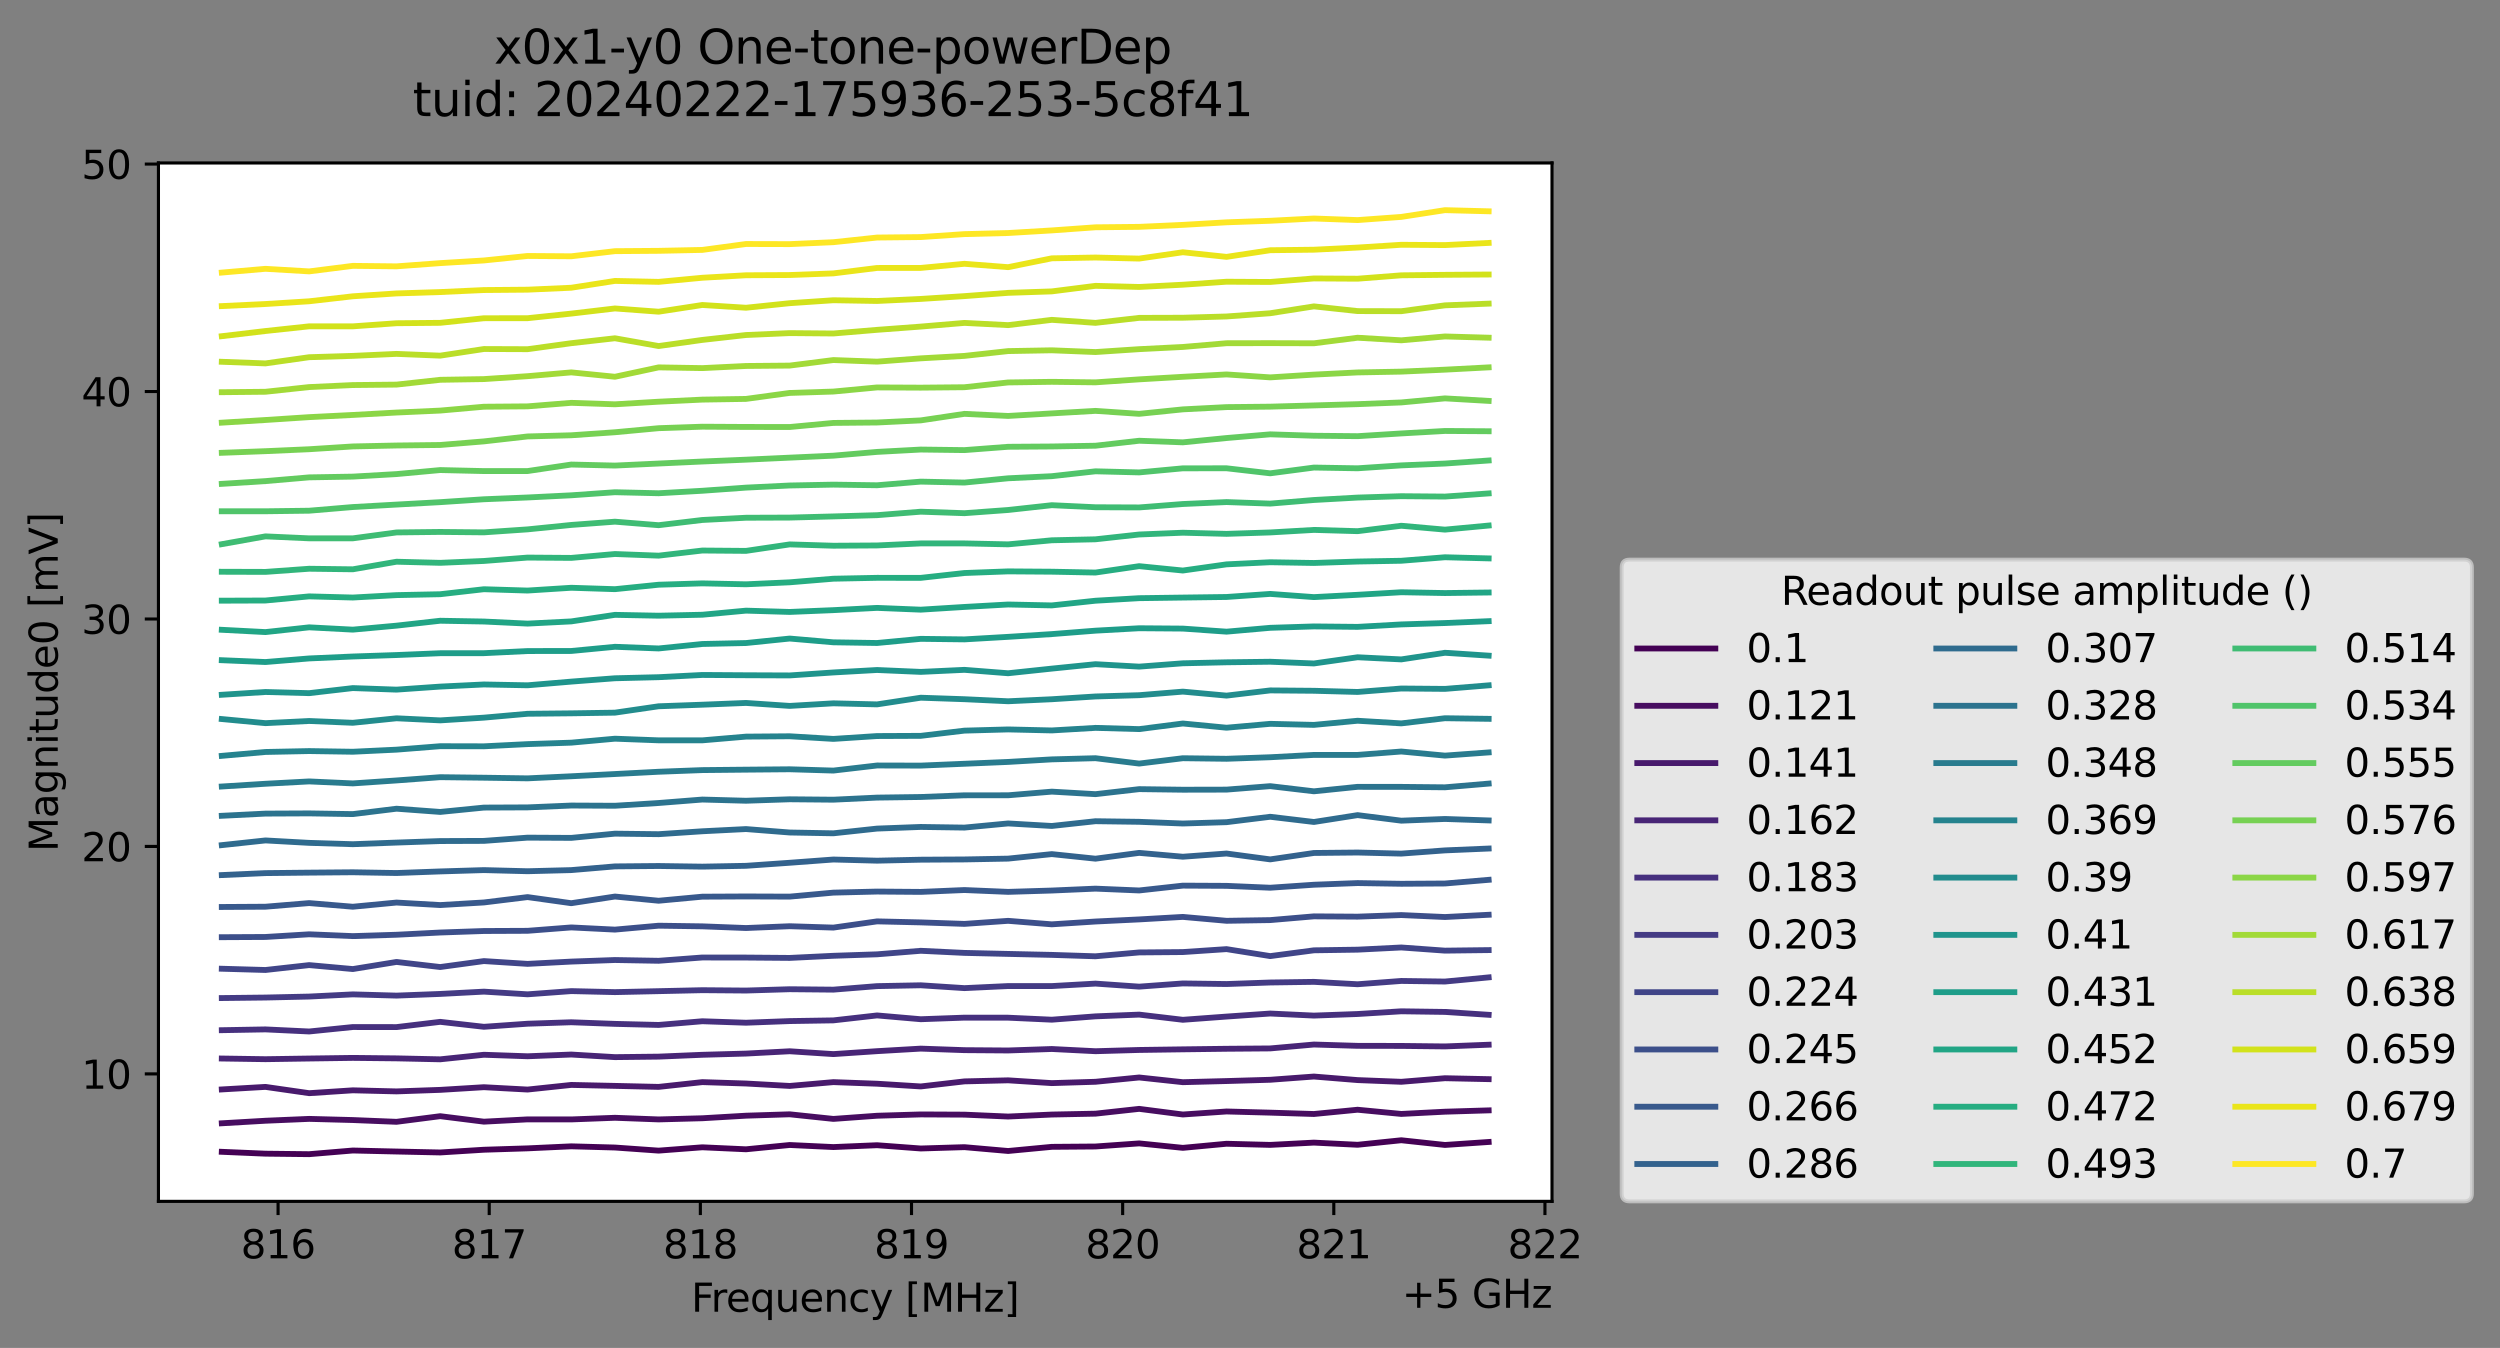<?xml version="1.0" encoding="utf-8" standalone="no"?>
<!DOCTYPE svg PUBLIC "-//W3C//DTD SVG 1.1//EN"
  "http://www.w3.org/Graphics/SVG/1.1/DTD/svg11.dtd">
<svg xmlns:xlink="http://www.w3.org/1999/xlink" width="640.663pt" height="345.428pt" viewBox="0 0 640.663 345.428" xmlns="http://www.w3.org/2000/svg" version="1.1">
 <rect x="0" y="0" width="640.663" height="345.428" fill="#808080" stroke="none"/>
 <defs>
  <style type="text/css">*{stroke-linejoin: round; stroke-linecap: butt}</style>
 </defs>
 <g id="figure_1">
  <g id="patch_1">
   <path d="M 0 345.428 
L 640.663 345.428 
L 640.663 -0 
L 0 -0 
L 0 345.428 
z
" style="fill: none; opacity: 0"/>
  </g>
  <g id="axes_1">
   <g id="patch_2">
    <path d="M 40.603 307.872 
L 397.723 307.872 
L 397.723 41.76 
L 40.603 41.76 
z
" style="fill: #ffffff"/>
   </g>
   <g id="matplotlib.axis_1">
    <g id="xtick_1">
     <g id="line2d_1">
      <defs>
       <path id="m99ba3168dd" d="M 0 0 
L 0 3.5 
" style="stroke: #000000; stroke-width: 0.8"/>
      </defs>
      <g>
       <use xlink:href="#m99ba3168dd" x="71.261" y="307.872" style="stroke: #000000; stroke-width: 0.8"/>
      </g>
     </g>
     <g id="text_1">
      <!-- 816 -->
      <g transform="translate(61.717 322.47) scale(0.1 -0.1)">
       <defs>
        <path id="DejaVuSans-38" d="M 2034 2216 
Q 1584 2216 1326 1975 
Q 1069 1734 1069 1313 
Q 1069 891 1326 650 
Q 1584 409 2034 409 
Q 2484 409 2743 651 
Q 3003 894 3003 1313 
Q 3003 1734 2745 1975 
Q 2488 2216 2034 2216 
z
M 1403 2484 
Q 997 2584 770 2862 
Q 544 3141 544 3541 
Q 544 4100 942 4425 
Q 1341 4750 2034 4750 
Q 2731 4750 3128 4425 
Q 3525 4100 3525 3541 
Q 3525 3141 3298 2862 
Q 3072 2584 2669 2484 
Q 3125 2378 3379 2068 
Q 3634 1759 3634 1313 
Q 3634 634 3220 271 
Q 2806 -91 2034 -91 
Q 1263 -91 848 271 
Q 434 634 434 1313 
Q 434 1759 690 2068 
Q 947 2378 1403 2484 
z
M 1172 3481 
Q 1172 3119 1398 2916 
Q 1625 2713 2034 2713 
Q 2441 2713 2670 2916 
Q 2900 3119 2900 3481 
Q 2900 3844 2670 4047 
Q 2441 4250 2034 4250 
Q 1625 4250 1398 4047 
Q 1172 3844 1172 3481 
z
" transform="scale(0.016)"/>
        <path id="DejaVuSans-31" d="M 794 531 
L 1825 531 
L 1825 4091 
L 703 3866 
L 703 4441 
L 1819 4666 
L 2450 4666 
L 2450 531 
L 3481 531 
L 3481 0 
L 794 0 
L 794 531 
z
" transform="scale(0.016)"/>
        <path id="DejaVuSans-36" d="M 2113 2584 
Q 1688 2584 1439 2293 
Q 1191 2003 1191 1497 
Q 1191 994 1439 701 
Q 1688 409 2113 409 
Q 2538 409 2786 701 
Q 3034 994 3034 1497 
Q 3034 2003 2786 2293 
Q 2538 2584 2113 2584 
z
M 3366 4563 
L 3366 3988 
Q 3128 4100 2886 4159 
Q 2644 4219 2406 4219 
Q 1781 4219 1451 3797 
Q 1122 3375 1075 2522 
Q 1259 2794 1537 2939 
Q 1816 3084 2150 3084 
Q 2853 3084 3261 2657 
Q 3669 2231 3669 1497 
Q 3669 778 3244 343 
Q 2819 -91 2113 -91 
Q 1303 -91 875 529 
Q 447 1150 447 2328 
Q 447 3434 972 4092 
Q 1497 4750 2381 4750 
Q 2619 4750 2861 4703 
Q 3103 4656 3366 4563 
z
" transform="scale(0.016)"/>
       </defs>
       <use xlink:href="#DejaVuSans-38"/>
       <use xlink:href="#DejaVuSans-31" x="63.623"/>
       <use xlink:href="#DejaVuSans-36" x="127.246"/>
      </g>
     </g>
    </g>
    <g id="xtick_2">
     <g id="line2d_2">
      <g>
       <use xlink:href="#m99ba3168dd" x="125.37" y="307.872" style="stroke: #000000; stroke-width: 0.8"/>
      </g>
     </g>
     <g id="text_2">
      <!-- 817 -->
      <g transform="translate(115.826 322.47) scale(0.1 -0.1)">
       <defs>
        <path id="DejaVuSans-37" d="M 525 4666 
L 3525 4666 
L 3525 4397 
L 1831 0 
L 1172 0 
L 2766 4134 
L 525 4134 
L 525 4666 
z
" transform="scale(0.016)"/>
       </defs>
       <use xlink:href="#DejaVuSans-38"/>
       <use xlink:href="#DejaVuSans-31" x="63.623"/>
       <use xlink:href="#DejaVuSans-37" x="127.246"/>
      </g>
     </g>
    </g>
    <g id="xtick_3">
     <g id="line2d_3">
      <g>
       <use xlink:href="#m99ba3168dd" x="179.479" y="307.872" style="stroke: #000000; stroke-width: 0.8"/>
      </g>
     </g>
     <g id="text_3">
      <!-- 818 -->
      <g transform="translate(169.935 322.47) scale(0.1 -0.1)">
       <use xlink:href="#DejaVuSans-38"/>
       <use xlink:href="#DejaVuSans-31" x="63.623"/>
       <use xlink:href="#DejaVuSans-38" x="127.246"/>
      </g>
     </g>
    </g>
    <g id="xtick_4">
     <g id="line2d_4">
      <g>
       <use xlink:href="#m99ba3168dd" x="233.588" y="307.872" style="stroke: #000000; stroke-width: 0.8"/>
      </g>
     </g>
     <g id="text_4">
      <!-- 819 -->
      <g transform="translate(224.044 322.47) scale(0.1 -0.1)">
       <defs>
        <path id="DejaVuSans-39" d="M 703 97 
L 703 672 
Q 941 559 1184 500 
Q 1428 441 1663 441 
Q 2288 441 2617 861 
Q 2947 1281 2994 2138 
Q 2813 1869 2534 1725 
Q 2256 1581 1919 1581 
Q 1219 1581 811 2004 
Q 403 2428 403 3163 
Q 403 3881 828 4315 
Q 1253 4750 1959 4750 
Q 2769 4750 3195 4129 
Q 3622 3509 3622 2328 
Q 3622 1225 3098 567 
Q 2575 -91 1691 -91 
Q 1453 -91 1209 -44 
Q 966 3 703 97 
z
M 1959 2075 
Q 2384 2075 2632 2365 
Q 2881 2656 2881 3163 
Q 2881 3666 2632 3958 
Q 2384 4250 1959 4250 
Q 1534 4250 1286 3958 
Q 1038 3666 1038 3163 
Q 1038 2656 1286 2365 
Q 1534 2075 1959 2075 
z
" transform="scale(0.016)"/>
       </defs>
       <use xlink:href="#DejaVuSans-38"/>
       <use xlink:href="#DejaVuSans-31" x="63.623"/>
       <use xlink:href="#DejaVuSans-39" x="127.246"/>
      </g>
     </g>
    </g>
    <g id="xtick_5">
     <g id="line2d_5">
      <g>
       <use xlink:href="#m99ba3168dd" x="287.697" y="307.872" style="stroke: #000000; stroke-width: 0.8"/>
      </g>
     </g>
     <g id="text_5">
      <!-- 820 -->
      <g transform="translate(278.154 322.47) scale(0.1 -0.1)">
       <defs>
        <path id="DejaVuSans-32" d="M 1228 531 
L 3431 531 
L 3431 0 
L 469 0 
L 469 531 
Q 828 903 1448 1529 
Q 2069 2156 2228 2338 
Q 2531 2678 2651 2914 
Q 2772 3150 2772 3378 
Q 2772 3750 2511 3984 
Q 2250 4219 1831 4219 
Q 1534 4219 1204 4116 
Q 875 4013 500 3803 
L 500 4441 
Q 881 4594 1212 4672 
Q 1544 4750 1819 4750 
Q 2544 4750 2975 4387 
Q 3406 4025 3406 3419 
Q 3406 3131 3298 2873 
Q 3191 2616 2906 2266 
Q 2828 2175 2409 1742 
Q 1991 1309 1228 531 
z
" transform="scale(0.016)"/>
        <path id="DejaVuSans-30" d="M 2034 4250 
Q 1547 4250 1301 3770 
Q 1056 3291 1056 2328 
Q 1056 1369 1301 889 
Q 1547 409 2034 409 
Q 2525 409 2770 889 
Q 3016 1369 3016 2328 
Q 3016 3291 2770 3770 
Q 2525 4250 2034 4250 
z
M 2034 4750 
Q 2819 4750 3233 4129 
Q 3647 3509 3647 2328 
Q 3647 1150 3233 529 
Q 2819 -91 2034 -91 
Q 1250 -91 836 529 
Q 422 1150 422 2328 
Q 422 3509 836 4129 
Q 1250 4750 2034 4750 
z
" transform="scale(0.016)"/>
       </defs>
       <use xlink:href="#DejaVuSans-38"/>
       <use xlink:href="#DejaVuSans-32" x="63.623"/>
       <use xlink:href="#DejaVuSans-30" x="127.246"/>
      </g>
     </g>
    </g>
    <g id="xtick_6">
     <g id="line2d_6">
      <g>
       <use xlink:href="#m99ba3168dd" x="341.806" y="307.872" style="stroke: #000000; stroke-width: 0.8"/>
      </g>
     </g>
     <g id="text_6">
      <!-- 821 -->
      <g transform="translate(332.263 322.47) scale(0.1 -0.1)">
       <use xlink:href="#DejaVuSans-38"/>
       <use xlink:href="#DejaVuSans-32" x="63.623"/>
       <use xlink:href="#DejaVuSans-31" x="127.246"/>
      </g>
     </g>
    </g>
    <g id="xtick_7">
     <g id="line2d_7">
      <g>
       <use xlink:href="#m99ba3168dd" x="395.915" y="307.872" style="stroke: #000000; stroke-width: 0.8"/>
      </g>
     </g>
     <g id="text_7">
      <!-- 822 -->
      <g transform="translate(386.372 322.47) scale(0.1 -0.1)">
       <use xlink:href="#DejaVuSans-38"/>
       <use xlink:href="#DejaVuSans-32" x="63.623"/>
       <use xlink:href="#DejaVuSans-32" x="127.246"/>
      </g>
     </g>
    </g>
    <g id="text_8">
     <!-- Frequency [MHz] -->
     <g transform="translate(177.144 336.149) scale(0.1 -0.1)">
      <defs>
       <path id="DejaVuSans-46" d="M 628 4666 
L 3309 4666 
L 3309 4134 
L 1259 4134 
L 1259 2759 
L 3109 2759 
L 3109 2228 
L 1259 2228 
L 1259 0 
L 628 0 
L 628 4666 
z
" transform="scale(0.016)"/>
       <path id="DejaVuSans-72" d="M 2631 2963 
Q 2534 3019 2420 3045 
Q 2306 3072 2169 3072 
Q 1681 3072 1420 2755 
Q 1159 2438 1159 1844 
L 1159 0 
L 581 0 
L 581 3500 
L 1159 3500 
L 1159 2956 
Q 1341 3275 1631 3429 
Q 1922 3584 2338 3584 
Q 2397 3584 2469 3576 
Q 2541 3569 2628 3553 
L 2631 2963 
z
" transform="scale(0.016)"/>
       <path id="DejaVuSans-65" d="M 3597 1894 
L 3597 1613 
L 953 1613 
Q 991 1019 1311 708 
Q 1631 397 2203 397 
Q 2534 397 2845 478 
Q 3156 559 3463 722 
L 3463 178 
Q 3153 47 2828 -22 
Q 2503 -91 2169 -91 
Q 1331 -91 842 396 
Q 353 884 353 1716 
Q 353 2575 817 3079 
Q 1281 3584 2069 3584 
Q 2775 3584 3186 3129 
Q 3597 2675 3597 1894 
z
M 3022 2063 
Q 3016 2534 2758 2815 
Q 2500 3097 2075 3097 
Q 1594 3097 1305 2825 
Q 1016 2553 972 2059 
L 3022 2063 
z
" transform="scale(0.016)"/>
       <path id="DejaVuSans-71" d="M 947 1747 
Q 947 1113 1208 752 
Q 1469 391 1925 391 
Q 2381 391 2643 752 
Q 2906 1113 2906 1747 
Q 2906 2381 2643 2742 
Q 2381 3103 1925 3103 
Q 1469 3103 1208 2742 
Q 947 2381 947 1747 
z
M 2906 525 
Q 2725 213 2448 61 
Q 2172 -91 1784 -91 
Q 1150 -91 751 415 
Q 353 922 353 1747 
Q 353 2572 751 3078 
Q 1150 3584 1784 3584 
Q 2172 3584 2448 3432 
Q 2725 3281 2906 2969 
L 2906 3500 
L 3481 3500 
L 3481 -1331 
L 2906 -1331 
L 2906 525 
z
" transform="scale(0.016)"/>
       <path id="DejaVuSans-75" d="M 544 1381 
L 544 3500 
L 1119 3500 
L 1119 1403 
Q 1119 906 1312 657 
Q 1506 409 1894 409 
Q 2359 409 2629 706 
Q 2900 1003 2900 1516 
L 2900 3500 
L 3475 3500 
L 3475 0 
L 2900 0 
L 2900 538 
Q 2691 219 2414 64 
Q 2138 -91 1772 -91 
Q 1169 -91 856 284 
Q 544 659 544 1381 
z
M 1991 3584 
L 1991 3584 
z
" transform="scale(0.016)"/>
       <path id="DejaVuSans-6e" d="M 3513 2113 
L 3513 0 
L 2938 0 
L 2938 2094 
Q 2938 2591 2744 2837 
Q 2550 3084 2163 3084 
Q 1697 3084 1428 2787 
Q 1159 2491 1159 1978 
L 1159 0 
L 581 0 
L 581 3500 
L 1159 3500 
L 1159 2956 
Q 1366 3272 1645 3428 
Q 1925 3584 2291 3584 
Q 2894 3584 3203 3211 
Q 3513 2838 3513 2113 
z
" transform="scale(0.016)"/>
       <path id="DejaVuSans-63" d="M 3122 3366 
L 3122 2828 
Q 2878 2963 2633 3030 
Q 2388 3097 2138 3097 
Q 1578 3097 1268 2742 
Q 959 2388 959 1747 
Q 959 1106 1268 751 
Q 1578 397 2138 397 
Q 2388 397 2633 464 
Q 2878 531 3122 666 
L 3122 134 
Q 2881 22 2623 -34 
Q 2366 -91 2075 -91 
Q 1284 -91 818 406 
Q 353 903 353 1747 
Q 353 2603 823 3093 
Q 1294 3584 2113 3584 
Q 2378 3584 2631 3529 
Q 2884 3475 3122 3366 
z
" transform="scale(0.016)"/>
       <path id="DejaVuSans-79" d="M 2059 -325 
Q 1816 -950 1584 -1140 
Q 1353 -1331 966 -1331 
L 506 -1331 
L 506 -850 
L 844 -850 
Q 1081 -850 1212 -737 
Q 1344 -625 1503 -206 
L 1606 56 
L 191 3500 
L 800 3500 
L 1894 763 
L 2988 3500 
L 3597 3500 
L 2059 -325 
z
" transform="scale(0.016)"/>
       <path id="DejaVuSans-20" transform="scale(0.016)"/>
       <path id="DejaVuSans-5b" d="M 550 4863 
L 1875 4863 
L 1875 4416 
L 1125 4416 
L 1125 -397 
L 1875 -397 
L 1875 -844 
L 550 -844 
L 550 4863 
z
" transform="scale(0.016)"/>
       <path id="DejaVuSans-4d" d="M 628 4666 
L 1569 4666 
L 2759 1491 
L 3956 4666 
L 4897 4666 
L 4897 0 
L 4281 0 
L 4281 4097 
L 3078 897 
L 2444 897 
L 1241 4097 
L 1241 0 
L 628 0 
L 628 4666 
z
" transform="scale(0.016)"/>
       <path id="DejaVuSans-48" d="M 628 4666 
L 1259 4666 
L 1259 2753 
L 3553 2753 
L 3553 4666 
L 4184 4666 
L 4184 0 
L 3553 0 
L 3553 2222 
L 1259 2222 
L 1259 0 
L 628 0 
L 628 4666 
z
" transform="scale(0.016)"/>
       <path id="DejaVuSans-7a" d="M 353 3500 
L 3084 3500 
L 3084 2975 
L 922 459 
L 3084 459 
L 3084 0 
L 275 0 
L 275 525 
L 2438 3041 
L 353 3041 
L 353 3500 
z
" transform="scale(0.016)"/>
       <path id="DejaVuSans-5d" d="M 1947 4863 
L 1947 -844 
L 622 -844 
L 622 -397 
L 1369 -397 
L 1369 4416 
L 622 4416 
L 622 4863 
L 1947 4863 
z
" transform="scale(0.016)"/>
      </defs>
      <use xlink:href="#DejaVuSans-46"/>
      <use xlink:href="#DejaVuSans-72" x="50.27"/>
      <use xlink:href="#DejaVuSans-65" x="89.133"/>
      <use xlink:href="#DejaVuSans-71" x="150.656"/>
      <use xlink:href="#DejaVuSans-75" x="214.133"/>
      <use xlink:href="#DejaVuSans-65" x="277.512"/>
      <use xlink:href="#DejaVuSans-6e" x="339.035"/>
      <use xlink:href="#DejaVuSans-63" x="402.414"/>
      <use xlink:href="#DejaVuSans-79" x="457.395"/>
      <use xlink:href="#DejaVuSans-20" x="516.574"/>
      <use xlink:href="#DejaVuSans-5b" x="548.361"/>
      <use xlink:href="#DejaVuSans-4d" x="587.375"/>
      <use xlink:href="#DejaVuSans-48" x="673.654"/>
      <use xlink:href="#DejaVuSans-7a" x="748.85"/>
      <use xlink:href="#DejaVuSans-5d" x="801.34"/>
     </g>
    </g>
    <g id="text_9">
     <!-- +5 GHz -->
     <g transform="translate(359.286 335.149) scale(0.1 -0.1)">
      <defs>
       <path id="DejaVuSans-2b" d="M 2944 4013 
L 2944 2272 
L 4684 2272 
L 4684 1741 
L 2944 1741 
L 2944 0 
L 2419 0 
L 2419 1741 
L 678 1741 
L 678 2272 
L 2419 2272 
L 2419 4013 
L 2944 4013 
z
" transform="scale(0.016)"/>
       <path id="DejaVuSans-35" d="M 691 4666 
L 3169 4666 
L 3169 4134 
L 1269 4134 
L 1269 2991 
Q 1406 3038 1543 3061 
Q 1681 3084 1819 3084 
Q 2600 3084 3056 2656 
Q 3513 2228 3513 1497 
Q 3513 744 3044 326 
Q 2575 -91 1722 -91 
Q 1428 -91 1123 -41 
Q 819 9 494 109 
L 494 744 
Q 775 591 1075 516 
Q 1375 441 1709 441 
Q 2250 441 2565 725 
Q 2881 1009 2881 1497 
Q 2881 1984 2565 2268 
Q 2250 2553 1709 2553 
Q 1456 2553 1204 2497 
Q 953 2441 691 2322 
L 691 4666 
z
" transform="scale(0.016)"/>
       <path id="DejaVuSans-47" d="M 3809 666 
L 3809 1919 
L 2778 1919 
L 2778 2438 
L 4434 2438 
L 4434 434 
Q 4069 175 3628 42 
Q 3188 -91 2688 -91 
Q 1594 -91 976 548 
Q 359 1188 359 2328 
Q 359 3472 976 4111 
Q 1594 4750 2688 4750 
Q 3144 4750 3555 4637 
Q 3966 4525 4313 4306 
L 4313 3634 
Q 3963 3931 3569 4081 
Q 3175 4231 2741 4231 
Q 1884 4231 1454 3753 
Q 1025 3275 1025 2328 
Q 1025 1384 1454 906 
Q 1884 428 2741 428 
Q 3075 428 3337 486 
Q 3600 544 3809 666 
z
" transform="scale(0.016)"/>
      </defs>
      <use xlink:href="#DejaVuSans-2b"/>
      <use xlink:href="#DejaVuSans-35" x="83.789"/>
      <use xlink:href="#DejaVuSans-20" x="147.412"/>
      <use xlink:href="#DejaVuSans-47" x="179.199"/>
      <use xlink:href="#DejaVuSans-48" x="256.689"/>
      <use xlink:href="#DejaVuSans-7a" x="331.885"/>
     </g>
    </g>
   </g>
   <g id="matplotlib.axis_2">
    <g id="ytick_1">
     <g id="line2d_8">
      <defs>
       <path id="m4912b654db" d="M 0 0 
L -3.5 0 
" style="stroke: #000000; stroke-width: 0.8"/>
      </defs>
      <g>
       <use xlink:href="#m4912b654db" x="40.603" y="275.209" style="stroke: #000000; stroke-width: 0.8"/>
      </g>
     </g>
     <g id="text_10">
      <!-- 10 -->
      <g transform="translate(20.878 279.008) scale(0.1 -0.1)">
       <use xlink:href="#DejaVuSans-31"/>
       <use xlink:href="#DejaVuSans-30" x="63.623"/>
      </g>
     </g>
    </g>
    <g id="ytick_2">
     <g id="line2d_9">
      <g>
       <use xlink:href="#m4912b654db" x="40.603" y="216.918" style="stroke: #000000; stroke-width: 0.8"/>
      </g>
     </g>
     <g id="text_11">
      <!-- 20 -->
      <g transform="translate(20.878 220.717) scale(0.1 -0.1)">
       <use xlink:href="#DejaVuSans-32"/>
       <use xlink:href="#DejaVuSans-30" x="63.623"/>
      </g>
     </g>
    </g>
    <g id="ytick_3">
     <g id="line2d_10">
      <g>
       <use xlink:href="#m4912b654db" x="40.603" y="158.627" style="stroke: #000000; stroke-width: 0.8"/>
      </g>
     </g>
     <g id="text_12">
      <!-- 30 -->
      <g transform="translate(20.878 162.426) scale(0.1 -0.1)">
       <defs>
        <path id="DejaVuSans-33" d="M 2597 2516 
Q 3050 2419 3304 2112 
Q 3559 1806 3559 1356 
Q 3559 666 3084 287 
Q 2609 -91 1734 -91 
Q 1441 -91 1130 -33 
Q 819 25 488 141 
L 488 750 
Q 750 597 1062 519 
Q 1375 441 1716 441 
Q 2309 441 2620 675 
Q 2931 909 2931 1356 
Q 2931 1769 2642 2001 
Q 2353 2234 1838 2234 
L 1294 2234 
L 1294 2753 
L 1863 2753 
Q 2328 2753 2575 2939 
Q 2822 3125 2822 3475 
Q 2822 3834 2567 4026 
Q 2313 4219 1838 4219 
Q 1578 4219 1281 4162 
Q 984 4106 628 3988 
L 628 4550 
Q 988 4650 1302 4700 
Q 1616 4750 1894 4750 
Q 2613 4750 3031 4423 
Q 3450 4097 3450 3541 
Q 3450 3153 3228 2886 
Q 3006 2619 2597 2516 
z
" transform="scale(0.016)"/>
       </defs>
       <use xlink:href="#DejaVuSans-33"/>
       <use xlink:href="#DejaVuSans-30" x="63.623"/>
      </g>
     </g>
    </g>
    <g id="ytick_4">
     <g id="line2d_11">
      <g>
       <use xlink:href="#m4912b654db" x="40.603" y="100.336" style="stroke: #000000; stroke-width: 0.8"/>
      </g>
     </g>
     <g id="text_13">
      <!-- 40 -->
      <g transform="translate(20.878 104.135) scale(0.1 -0.1)">
       <defs>
        <path id="DejaVuSans-34" d="M 2419 4116 
L 825 1625 
L 2419 1625 
L 2419 4116 
z
M 2253 4666 
L 3047 4666 
L 3047 1625 
L 3713 1625 
L 3713 1100 
L 3047 1100 
L 3047 0 
L 2419 0 
L 2419 1100 
L 313 1100 
L 313 1709 
L 2253 4666 
z
" transform="scale(0.016)"/>
       </defs>
       <use xlink:href="#DejaVuSans-34"/>
       <use xlink:href="#DejaVuSans-30" x="63.623"/>
      </g>
     </g>
    </g>
    <g id="ytick_5">
     <g id="line2d_12">
      <g>
       <use xlink:href="#m4912b654db" x="40.603" y="42.045" style="stroke: #000000; stroke-width: 0.8"/>
      </g>
     </g>
     <g id="text_14">
      <!-- 50 -->
      <g transform="translate(20.878 45.844) scale(0.1 -0.1)">
       <use xlink:href="#DejaVuSans-35"/>
       <use xlink:href="#DejaVuSans-30" x="63.623"/>
      </g>
     </g>
    </g>
    <g id="text_15">
     <!-- Magnitude0 [mV] -->
     <g transform="translate(14.798 218.268) rotate(-90) scale(0.1 -0.1)">
      <defs>
       <path id="DejaVuSans-61" d="M 2194 1759 
Q 1497 1759 1228 1600 
Q 959 1441 959 1056 
Q 959 750 1161 570 
Q 1363 391 1709 391 
Q 2188 391 2477 730 
Q 2766 1069 2766 1631 
L 2766 1759 
L 2194 1759 
z
M 3341 1997 
L 3341 0 
L 2766 0 
L 2766 531 
Q 2569 213 2275 61 
Q 1981 -91 1556 -91 
Q 1019 -91 701 211 
Q 384 513 384 1019 
Q 384 1609 779 1909 
Q 1175 2209 1959 2209 
L 2766 2209 
L 2766 2266 
Q 2766 2663 2505 2880 
Q 2244 3097 1772 3097 
Q 1472 3097 1187 3025 
Q 903 2953 641 2809 
L 641 3341 
Q 956 3463 1253 3523 
Q 1550 3584 1831 3584 
Q 2591 3584 2966 3190 
Q 3341 2797 3341 1997 
z
" transform="scale(0.016)"/>
       <path id="DejaVuSans-67" d="M 2906 1791 
Q 2906 2416 2648 2759 
Q 2391 3103 1925 3103 
Q 1463 3103 1205 2759 
Q 947 2416 947 1791 
Q 947 1169 1205 825 
Q 1463 481 1925 481 
Q 2391 481 2648 825 
Q 2906 1169 2906 1791 
z
M 3481 434 
Q 3481 -459 3084 -895 
Q 2688 -1331 1869 -1331 
Q 1566 -1331 1297 -1286 
Q 1028 -1241 775 -1147 
L 775 -588 
Q 1028 -725 1275 -790 
Q 1522 -856 1778 -856 
Q 2344 -856 2625 -561 
Q 2906 -266 2906 331 
L 2906 616 
Q 2728 306 2450 153 
Q 2172 0 1784 0 
Q 1141 0 747 490 
Q 353 981 353 1791 
Q 353 2603 747 3093 
Q 1141 3584 1784 3584 
Q 2172 3584 2450 3431 
Q 2728 3278 2906 2969 
L 2906 3500 
L 3481 3500 
L 3481 434 
z
" transform="scale(0.016)"/>
       <path id="DejaVuSans-69" d="M 603 3500 
L 1178 3500 
L 1178 0 
L 603 0 
L 603 3500 
z
M 603 4863 
L 1178 4863 
L 1178 4134 
L 603 4134 
L 603 4863 
z
" transform="scale(0.016)"/>
       <path id="DejaVuSans-74" d="M 1172 4494 
L 1172 3500 
L 2356 3500 
L 2356 3053 
L 1172 3053 
L 1172 1153 
Q 1172 725 1289 603 
Q 1406 481 1766 481 
L 2356 481 
L 2356 0 
L 1766 0 
Q 1100 0 847 248 
Q 594 497 594 1153 
L 594 3053 
L 172 3053 
L 172 3500 
L 594 3500 
L 594 4494 
L 1172 4494 
z
" transform="scale(0.016)"/>
       <path id="DejaVuSans-64" d="M 2906 2969 
L 2906 4863 
L 3481 4863 
L 3481 0 
L 2906 0 
L 2906 525 
Q 2725 213 2448 61 
Q 2172 -91 1784 -91 
Q 1150 -91 751 415 
Q 353 922 353 1747 
Q 353 2572 751 3078 
Q 1150 3584 1784 3584 
Q 2172 3584 2448 3432 
Q 2725 3281 2906 2969 
z
M 947 1747 
Q 947 1113 1208 752 
Q 1469 391 1925 391 
Q 2381 391 2643 752 
Q 2906 1113 2906 1747 
Q 2906 2381 2643 2742 
Q 2381 3103 1925 3103 
Q 1469 3103 1208 2742 
Q 947 2381 947 1747 
z
" transform="scale(0.016)"/>
       <path id="DejaVuSans-6d" d="M 3328 2828 
Q 3544 3216 3844 3400 
Q 4144 3584 4550 3584 
Q 5097 3584 5394 3201 
Q 5691 2819 5691 2113 
L 5691 0 
L 5113 0 
L 5113 2094 
Q 5113 2597 4934 2840 
Q 4756 3084 4391 3084 
Q 3944 3084 3684 2787 
Q 3425 2491 3425 1978 
L 3425 0 
L 2847 0 
L 2847 2094 
Q 2847 2600 2669 2842 
Q 2491 3084 2119 3084 
Q 1678 3084 1418 2786 
Q 1159 2488 1159 1978 
L 1159 0 
L 581 0 
L 581 3500 
L 1159 3500 
L 1159 2956 
Q 1356 3278 1631 3431 
Q 1906 3584 2284 3584 
Q 2666 3584 2933 3390 
Q 3200 3197 3328 2828 
z
" transform="scale(0.016)"/>
       <path id="DejaVuSans-56" d="M 1831 0 
L 50 4666 
L 709 4666 
L 2188 738 
L 3669 4666 
L 4325 4666 
L 2547 0 
L 1831 0 
z
" transform="scale(0.016)"/>
      </defs>
      <use xlink:href="#DejaVuSans-4d"/>
      <use xlink:href="#DejaVuSans-61" x="86.279"/>
      <use xlink:href="#DejaVuSans-67" x="147.559"/>
      <use xlink:href="#DejaVuSans-6e" x="211.035"/>
      <use xlink:href="#DejaVuSans-69" x="274.414"/>
      <use xlink:href="#DejaVuSans-74" x="302.197"/>
      <use xlink:href="#DejaVuSans-75" x="341.406"/>
      <use xlink:href="#DejaVuSans-64" x="404.785"/>
      <use xlink:href="#DejaVuSans-65" x="468.262"/>
      <use xlink:href="#DejaVuSans-30" x="529.785"/>
      <use xlink:href="#DejaVuSans-20" x="593.408"/>
      <use xlink:href="#DejaVuSans-5b" x="625.195"/>
      <use xlink:href="#DejaVuSans-6d" x="664.209"/>
      <use xlink:href="#DejaVuSans-56" x="761.621"/>
      <use xlink:href="#DejaVuSans-5d" x="830.029"/>
     </g>
    </g>
   </g>
   <g id="line2d_13">
    <path d="M 56.836 295.169 
L 68.031 295.646 
L 79.226 295.776 
L 90.421 294.835 
L 101.616 295.095 
L 112.811 295.338 
L 124.006 294.637 
L 135.201 294.284 
L 146.396 293.764 
L 157.591 294.07 
L 168.786 294.866 
L 179.981 294.011 
L 191.176 294.524 
L 202.371 293.424 
L 213.566 293.953 
L 224.761 293.48 
L 235.956 294.318 
L 247.151 293.977 
L 258.346 294.959 
L 269.541 293.896 
L 280.736 293.806 
L 291.931 293.011 
L 303.126 294.153 
L 314.32 293.104 
L 325.515 293.396 
L 336.71 292.812 
L 347.905 293.366 
L 359.1 292.206 
L 370.295 293.413 
L 381.49 292.649 
" clip-path="url(#pebb06a072b)" style="fill: none; stroke: #440154; stroke-width: 1.5; stroke-linecap: square"/>
   </g>
   <g id="line2d_14">
    <path d="M 56.836 287.86 
L 68.031 287.207 
L 79.226 286.731 
L 90.421 287.028 
L 101.616 287.483 
L 112.811 286.039 
L 124.006 287.444 
L 135.201 286.857 
L 146.396 286.87 
L 157.591 286.449 
L 168.786 286.868 
L 179.981 286.57 
L 191.176 285.912 
L 202.371 285.558 
L 213.566 286.738 
L 224.761 285.926 
L 235.956 285.589 
L 247.151 285.646 
L 258.346 286.131 
L 269.541 285.62 
L 280.736 285.393 
L 291.931 284.163 
L 303.126 285.609 
L 314.32 284.833 
L 325.515 285.133 
L 336.71 285.479 
L 347.905 284.386 
L 359.1 285.463 
L 370.295 284.89 
L 381.49 284.549 
" clip-path="url(#pebb06a072b)" style="fill: none; stroke: #470d60; stroke-width: 1.5; stroke-linecap: square"/>
   </g>
   <g id="line2d_15">
    <path d="M 56.836 279.185 
L 68.031 278.534 
L 79.226 280.145 
L 90.421 279.411 
L 101.616 279.687 
L 112.811 279.297 
L 124.006 278.611 
L 135.201 279.215 
L 146.396 278.029 
L 157.591 278.274 
L 168.786 278.531 
L 179.981 277.31 
L 191.176 277.667 
L 202.371 278.289 
L 213.566 277.311 
L 224.761 277.719 
L 235.956 278.418 
L 247.151 277.122 
L 258.346 276.851 
L 269.541 277.564 
L 280.736 277.223 
L 291.931 276.12 
L 303.126 277.327 
L 314.32 277.036 
L 325.515 276.708 
L 336.71 275.879 
L 347.905 276.79 
L 359.1 277.227 
L 370.295 276.31 
L 381.49 276.549 
" clip-path="url(#pebb06a072b)" style="fill: none; stroke: #481a6c; stroke-width: 1.5; stroke-linecap: square"/>
   </g>
   <g id="line2d_16">
    <path d="M 56.836 271.261 
L 68.031 271.433 
L 79.226 271.261 
L 90.421 271.102 
L 101.616 271.223 
L 112.811 271.467 
L 124.006 270.299 
L 135.201 270.684 
L 146.396 270.241 
L 157.591 270.906 
L 168.786 270.776 
L 179.981 270.307 
L 191.176 269.995 
L 202.371 269.403 
L 213.566 270.129 
L 224.761 269.377 
L 235.956 268.724 
L 247.151 269.117 
L 258.346 269.201 
L 269.541 268.822 
L 280.736 269.389 
L 291.931 269.069 
L 303.126 268.909 
L 314.32 268.765 
L 325.515 268.674 
L 336.71 267.675 
L 347.905 268.011 
L 359.1 268.033 
L 370.295 268.163 
L 381.49 267.725 
" clip-path="url(#pebb06a072b)" style="fill: none; stroke: #482576; stroke-width: 1.5; stroke-linecap: square"/>
   </g>
   <g id="line2d_17">
    <path d="M 56.836 264.003 
L 68.031 263.8 
L 79.226 264.335 
L 90.421 263.193 
L 101.616 263.209 
L 112.811 261.864 
L 124.006 263.132 
L 135.201 262.343 
L 146.396 261.97 
L 157.591 262.384 
L 168.786 262.657 
L 179.981 261.711 
L 191.176 262.088 
L 202.371 261.668 
L 213.566 261.487 
L 224.761 260.218 
L 235.956 261.191 
L 247.151 260.787 
L 258.346 260.798 
L 269.541 261.311 
L 280.736 260.457 
L 291.931 260.009 
L 303.126 261.337 
L 314.32 260.512 
L 325.515 259.732 
L 336.71 260.26 
L 347.905 259.856 
L 359.1 259.161 
L 370.295 259.322 
L 381.49 260.059 
" clip-path="url(#pebb06a072b)" style="fill: none; stroke: #46307e; stroke-width: 1.5; stroke-linecap: square"/>
   </g>
   <g id="line2d_18">
    <path d="M 56.836 255.768 
L 68.031 255.635 
L 79.226 255.382 
L 90.421 254.824 
L 101.616 255.139 
L 112.811 254.712 
L 124.006 254.122 
L 135.201 254.809 
L 146.396 253.986 
L 157.591 254.247 
L 168.786 254.001 
L 179.981 253.751 
L 191.176 253.843 
L 202.371 253.503 
L 213.566 253.612 
L 224.761 252.71 
L 235.956 252.494 
L 247.151 253.221 
L 258.346 252.691 
L 269.541 252.695 
L 280.736 252.063 
L 291.931 252.842 
L 303.126 252.02 
L 314.32 252.174 
L 325.515 251.78 
L 336.71 251.617 
L 347.905 252.229 
L 359.1 251.382 
L 370.295 251.535 
L 381.49 250.468 
" clip-path="url(#pebb06a072b)" style="fill: none; stroke: #443b84; stroke-width: 1.5; stroke-linecap: square"/>
   </g>
   <g id="line2d_19">
    <path d="M 56.836 248.253 
L 68.031 248.574 
L 79.226 247.322 
L 90.421 248.335 
L 101.616 246.514 
L 112.811 247.816 
L 124.006 246.291 
L 135.201 247.007 
L 146.396 246.421 
L 157.591 246.02 
L 168.786 246.216 
L 179.981 245.373 
L 191.176 245.388 
L 202.371 245.482 
L 213.566 244.936 
L 224.761 244.559 
L 235.956 243.656 
L 247.151 244.195 
L 258.346 244.456 
L 269.541 244.705 
L 280.736 245.063 
L 291.931 244.075 
L 303.126 243.98 
L 314.32 243.228 
L 325.515 245.014 
L 336.71 243.533 
L 347.905 243.366 
L 359.1 242.804 
L 370.295 243.616 
L 381.49 243.477 
" clip-path="url(#pebb06a072b)" style="fill: none; stroke: #404588; stroke-width: 1.5; stroke-linecap: square"/>
   </g>
   <g id="line2d_20">
    <path d="M 56.836 240.172 
L 68.031 240.112 
L 79.226 239.428 
L 90.421 239.892 
L 101.616 239.543 
L 112.811 238.97 
L 124.006 238.585 
L 135.201 238.535 
L 146.396 237.666 
L 157.591 238.227 
L 168.786 237.223 
L 179.981 237.389 
L 191.176 237.82 
L 202.371 237.359 
L 213.566 237.71 
L 224.761 236.117 
L 235.956 236.378 
L 247.151 236.76 
L 258.346 235.978 
L 269.541 236.873 
L 280.736 236.152 
L 291.931 235.614 
L 303.126 234.971 
L 314.32 235.969 
L 325.515 235.789 
L 336.71 234.83 
L 347.905 234.906 
L 359.1 234.5 
L 370.295 235.001 
L 381.49 234.426 
" clip-path="url(#pebb06a072b)" style="fill: none; stroke: #3c4f8a; stroke-width: 1.5; stroke-linecap: square"/>
   </g>
   <g id="line2d_21">
    <path d="M 56.836 232.429 
L 68.031 232.358 
L 79.226 231.429 
L 90.421 232.363 
L 101.616 231.291 
L 112.811 231.936 
L 124.006 231.268 
L 135.201 229.894 
L 146.396 231.46 
L 157.591 229.752 
L 168.786 230.829 
L 179.981 229.787 
L 191.176 229.73 
L 202.371 229.773 
L 213.566 228.75 
L 224.761 228.475 
L 235.956 228.565 
L 247.151 228.086 
L 258.346 228.556 
L 269.541 228.214 
L 280.736 227.727 
L 291.931 228.195 
L 303.126 226.956 
L 314.32 227.014 
L 325.515 227.493 
L 336.71 226.727 
L 347.905 226.301 
L 359.1 226.483 
L 370.295 226.41 
L 381.49 225.469 
" clip-path="url(#pebb06a072b)" style="fill: none; stroke: #38598c; stroke-width: 1.5; stroke-linecap: square"/>
   </g>
   <g id="line2d_22">
    <path d="M 56.836 224.249 
L 68.031 223.749 
L 79.226 223.627 
L 90.421 223.531 
L 101.616 223.727 
L 112.811 223.317 
L 124.006 222.977 
L 135.201 223.266 
L 146.396 222.976 
L 157.591 222.028 
L 168.786 221.926 
L 179.981 222.09 
L 191.176 221.878 
L 202.371 221.097 
L 213.566 220.264 
L 224.761 220.56 
L 235.956 220.31 
L 247.151 220.244 
L 258.346 220.034 
L 269.541 218.879 
L 280.736 220.05 
L 291.931 218.563 
L 303.126 219.548 
L 314.32 218.727 
L 325.515 220.23 
L 336.71 218.588 
L 347.905 218.472 
L 359.1 218.751 
L 370.295 217.926 
L 381.49 217.45 
" clip-path="url(#pebb06a072b)" style="fill: none; stroke: #33628d; stroke-width: 1.5; stroke-linecap: square"/>
   </g>
   <g id="line2d_23">
    <path d="M 56.836 216.579 
L 68.031 215.374 
L 79.226 215.997 
L 90.421 216.34 
L 101.616 215.923 
L 112.811 215.535 
L 124.006 215.491 
L 135.201 214.659 
L 146.396 214.72 
L 157.591 213.638 
L 168.786 213.772 
L 179.981 213.026 
L 191.176 212.46 
L 202.371 213.342 
L 213.566 213.548 
L 224.761 212.338 
L 235.956 211.916 
L 247.151 212.082 
L 258.346 211.019 
L 269.541 211.666 
L 280.736 210.449 
L 291.931 210.603 
L 303.126 211.037 
L 314.32 210.695 
L 325.515 209.312 
L 336.71 210.645 
L 347.905 208.887 
L 359.1 210.31 
L 370.295 209.873 
L 381.49 210.249 
" clip-path="url(#pebb06a072b)" style="fill: none; stroke: #2f6b8e; stroke-width: 1.5; stroke-linecap: square"/>
   </g>
   <g id="line2d_24">
    <path d="M 56.836 209.059 
L 68.031 208.499 
L 79.226 208.445 
L 90.421 208.625 
L 101.616 207.244 
L 112.811 208.071 
L 124.006 206.955 
L 135.201 206.904 
L 146.396 206.432 
L 157.591 206.486 
L 168.786 205.782 
L 179.981 204.896 
L 191.176 205.202 
L 202.371 204.829 
L 213.566 204.932 
L 224.761 204.398 
L 235.956 204.241 
L 247.151 203.81 
L 258.346 203.805 
L 269.541 202.869 
L 280.736 203.516 
L 291.931 202.228 
L 303.126 202.377 
L 314.32 202.351 
L 325.515 201.463 
L 336.71 202.785 
L 347.905 201.639 
L 359.1 201.65 
L 370.295 201.761 
L 381.49 200.809 
" clip-path="url(#pebb06a072b)" style="fill: none; stroke: #2c738e; stroke-width: 1.5; stroke-linecap: square"/>
   </g>
   <g id="line2d_25">
    <path d="M 56.836 201.555 
L 68.031 200.851 
L 79.226 200.251 
L 90.421 200.761 
L 101.616 200.002 
L 112.811 199.165 
L 124.006 199.3 
L 135.201 199.463 
L 146.396 198.932 
L 157.591 198.357 
L 168.786 197.775 
L 179.981 197.35 
L 191.176 197.237 
L 202.371 197.138 
L 213.566 197.472 
L 224.761 196.168 
L 235.956 196.197 
L 247.151 195.727 
L 258.346 195.255 
L 269.541 194.6 
L 280.736 194.302 
L 291.931 195.677 
L 303.126 194.306 
L 314.32 194.449 
L 325.515 194.055 
L 336.71 193.459 
L 347.905 193.457 
L 359.1 192.587 
L 370.295 193.636 
L 381.49 192.82 
" clip-path="url(#pebb06a072b)" style="fill: none; stroke: #297b8e; stroke-width: 1.5; stroke-linecap: square"/>
   </g>
   <g id="line2d_26">
    <path d="M 56.836 193.698 
L 68.031 192.704 
L 79.226 192.473 
L 90.421 192.646 
L 101.616 192.111 
L 112.811 191.225 
L 124.006 191.253 
L 135.201 190.691 
L 146.396 190.318 
L 157.591 189.302 
L 168.786 189.721 
L 179.981 189.724 
L 191.176 188.77 
L 202.371 188.679 
L 213.566 189.356 
L 224.761 188.624 
L 235.956 188.572 
L 247.151 187.235 
L 258.346 186.927 
L 269.541 187.186 
L 280.736 186.529 
L 291.931 186.845 
L 303.126 185.408 
L 314.32 186.487 
L 325.515 185.494 
L 336.71 185.762 
L 347.905 184.703 
L 359.1 185.377 
L 370.295 184.057 
L 381.49 184.213 
" clip-path="url(#pebb06a072b)" style="fill: none; stroke: #25838e; stroke-width: 1.5; stroke-linecap: square"/>
   </g>
   <g id="line2d_27">
    <path d="M 56.836 184.266 
L 68.031 185.32 
L 79.226 184.765 
L 90.421 185.225 
L 101.616 184.072 
L 112.811 184.608 
L 124.006 183.908 
L 135.201 182.916 
L 146.396 182.801 
L 157.591 182.629 
L 168.786 180.994 
L 179.981 180.59 
L 191.176 180.14 
L 202.371 180.899 
L 213.566 180.238 
L 224.761 180.509 
L 235.956 178.8 
L 247.151 179.182 
L 258.346 179.709 
L 269.541 179.19 
L 280.736 178.482 
L 291.931 178.154 
L 303.126 177.238 
L 314.32 178.262 
L 325.515 176.928 
L 336.71 177.023 
L 347.905 177.324 
L 359.1 176.44 
L 370.295 176.539 
L 381.49 175.628 
" clip-path="url(#pebb06a072b)" style="fill: none; stroke: #228c8d; stroke-width: 1.5; stroke-linecap: square"/>
   </g>
   <g id="line2d_28">
    <path d="M 56.836 178.047 
L 68.031 177.335 
L 79.226 177.632 
L 90.421 176.331 
L 101.616 176.728 
L 112.811 175.95 
L 124.006 175.405 
L 135.201 175.618 
L 146.396 174.673 
L 157.591 173.815 
L 168.786 173.541 
L 179.981 172.969 
L 191.176 173.042 
L 202.371 173.09 
L 213.566 172.327 
L 224.761 171.698 
L 235.956 172.183 
L 247.151 171.658 
L 258.346 172.532 
L 269.541 171.341 
L 280.736 170.206 
L 291.931 170.834 
L 303.126 169.98 
L 314.32 169.724 
L 325.515 169.581 
L 336.71 170.022 
L 347.905 168.433 
L 359.1 168.981 
L 370.295 167.286 
L 381.49 168.019 
" clip-path="url(#pebb06a072b)" style="fill: none; stroke: #1f948c; stroke-width: 1.5; stroke-linecap: square"/>
   </g>
   <g id="line2d_29">
    <path d="M 56.836 169.189 
L 68.031 169.656 
L 79.226 168.735 
L 90.421 168.239 
L 101.616 167.865 
L 112.811 167.398 
L 124.006 167.387 
L 135.201 166.843 
L 146.396 166.822 
L 157.591 165.752 
L 168.786 166.177 
L 179.981 165.033 
L 191.176 164.788 
L 202.371 163.638 
L 213.566 164.602 
L 224.761 164.779 
L 235.956 163.714 
L 247.151 163.852 
L 258.346 163.203 
L 269.541 162.496 
L 280.736 161.617 
L 291.931 160.999 
L 303.126 161.086 
L 314.32 161.874 
L 325.515 160.886 
L 336.71 160.53 
L 347.905 160.644 
L 359.1 160.018 
L 370.295 159.664 
L 381.49 159.185 
" clip-path="url(#pebb06a072b)" style="fill: none; stroke: #1e9d89; stroke-width: 1.5; stroke-linecap: square"/>
   </g>
   <g id="line2d_30">
    <path d="M 56.836 161.396 
L 68.031 161.981 
L 79.226 160.763 
L 90.421 161.355 
L 101.616 160.334 
L 112.811 159.076 
L 124.006 159.276 
L 135.201 159.808 
L 146.396 159.243 
L 157.591 157.565 
L 168.786 157.781 
L 179.981 157.535 
L 191.176 156.487 
L 202.371 156.82 
L 213.566 156.36 
L 224.761 155.781 
L 235.956 156.237 
L 247.151 155.54 
L 258.346 154.91 
L 269.541 155.146 
L 280.736 153.943 
L 291.931 153.292 
L 303.126 153.134 
L 314.32 152.985 
L 325.515 152.199 
L 336.71 153.018 
L 347.905 152.426 
L 359.1 151.771 
L 370.295 151.979 
L 381.49 151.836 
" clip-path="url(#pebb06a072b)" style="fill: none; stroke: #21a585; stroke-width: 1.5; stroke-linecap: square"/>
   </g>
   <g id="line2d_31">
    <path d="M 56.836 153.932 
L 68.031 153.889 
L 79.226 152.831 
L 90.421 153.126 
L 101.616 152.509 
L 112.811 152.278 
L 124.006 150.998 
L 135.201 151.339 
L 146.396 150.625 
L 157.591 150.984 
L 168.786 149.843 
L 179.981 149.498 
L 191.176 149.735 
L 202.371 149.226 
L 213.566 148.303 
L 224.761 148.076 
L 235.956 148.086 
L 247.151 146.844 
L 258.346 146.426 
L 269.541 146.507 
L 280.736 146.726 
L 291.931 145.088 
L 303.126 146.207 
L 314.32 144.625 
L 325.515 144.083 
L 336.71 144.271 
L 347.905 143.901 
L 359.1 143.704 
L 370.295 142.806 
L 381.49 143.097 
" clip-path="url(#pebb06a072b)" style="fill: none; stroke: #26ad81; stroke-width: 1.5; stroke-linecap: square"/>
   </g>
   <g id="line2d_32">
    <path d="M 56.836 146.523 
L 68.031 146.559 
L 79.226 145.75 
L 90.421 145.893 
L 101.616 143.95 
L 112.811 144.235 
L 124.006 143.756 
L 135.201 142.887 
L 146.396 142.971 
L 157.591 141.975 
L 168.786 142.395 
L 179.981 141.081 
L 191.176 141.172 
L 202.371 139.51 
L 213.566 139.85 
L 224.761 139.781 
L 235.956 139.259 
L 247.151 139.258 
L 258.346 139.497 
L 269.541 138.456 
L 280.736 138.204 
L 291.931 136.972 
L 303.126 136.516 
L 314.32 136.809 
L 325.515 136.447 
L 336.71 135.799 
L 347.905 136.12 
L 359.1 134.733 
L 370.295 135.725 
L 381.49 134.678 
" clip-path="url(#pebb06a072b)" style="fill: none; stroke: #31b57b; stroke-width: 1.5; stroke-linecap: square"/>
   </g>
   <g id="line2d_33">
    <path d="M 56.836 139.452 
L 68.031 137.452 
L 79.226 137.957 
L 90.421 137.957 
L 101.616 136.445 
L 112.811 136.315 
L 124.006 136.426 
L 135.201 135.659 
L 146.396 134.524 
L 157.591 133.688 
L 168.786 134.589 
L 179.981 133.253 
L 191.176 132.68 
L 202.371 132.637 
L 213.566 132.341 
L 224.761 132.023 
L 235.956 131.131 
L 247.151 131.513 
L 258.346 130.693 
L 269.541 129.463 
L 280.736 129.99 
L 291.931 130.039 
L 303.126 129.163 
L 314.32 128.664 
L 325.515 129.058 
L 336.71 128.133 
L 347.905 127.51 
L 359.1 127.158 
L 370.295 127.254 
L 381.49 126.446 
" clip-path="url(#pebb06a072b)" style="fill: none; stroke: #3fbc73; stroke-width: 1.5; stroke-linecap: square"/>
   </g>
   <g id="line2d_34">
    <path d="M 56.836 131.021 
L 68.031 131.022 
L 79.226 130.876 
L 90.421 129.936 
L 101.616 129.305 
L 112.811 128.687 
L 124.006 127.943 
L 135.201 127.486 
L 146.396 126.929 
L 157.591 126.141 
L 168.786 126.404 
L 179.981 125.767 
L 191.176 124.959 
L 202.371 124.415 
L 213.566 124.194 
L 224.761 124.356 
L 235.956 123.424 
L 247.151 123.666 
L 258.346 122.57 
L 269.541 122.029 
L 280.736 120.781 
L 291.931 121.062 
L 303.126 120.015 
L 314.32 120.003 
L 325.515 121.295 
L 336.71 119.818 
L 347.905 120.007 
L 359.1 119.261 
L 370.295 118.79 
L 381.49 118.007 
" clip-path="url(#pebb06a072b)" style="fill: none; stroke: #50c46a; stroke-width: 1.5; stroke-linecap: square"/>
   </g>
   <g id="line2d_35">
    <path d="M 56.836 123.997 
L 68.031 123.291 
L 79.226 122.332 
L 90.421 122.138 
L 101.616 121.492 
L 112.811 120.461 
L 124.006 120.721 
L 135.201 120.715 
L 146.396 119.046 
L 157.591 119.309 
L 168.786 118.787 
L 179.981 118.27 
L 191.176 117.798 
L 202.371 117.279 
L 213.566 116.773 
L 224.761 115.808 
L 235.956 115.203 
L 247.151 115.347 
L 258.346 114.495 
L 269.541 114.416 
L 280.736 114.222 
L 291.931 112.948 
L 303.126 113.356 
L 314.32 112.251 
L 325.515 111.305 
L 336.71 111.664 
L 347.905 111.776 
L 359.1 111.075 
L 370.295 110.441 
L 381.49 110.514 
" clip-path="url(#pebb06a072b)" style="fill: none; stroke: #63cb5f; stroke-width: 1.5; stroke-linecap: square"/>
   </g>
   <g id="line2d_36">
    <path d="M 56.836 116.039 
L 68.031 115.621 
L 79.226 115.123 
L 90.421 114.406 
L 101.616 114.166 
L 112.811 114.034 
L 124.006 113.112 
L 135.201 111.845 
L 146.396 111.547 
L 157.591 110.771 
L 168.786 109.729 
L 179.981 109.346 
L 191.176 109.411 
L 202.371 109.429 
L 213.566 108.381 
L 224.761 108.274 
L 235.956 107.731 
L 247.151 106.059 
L 258.346 106.592 
L 269.541 105.94 
L 280.736 105.295 
L 291.931 106.053 
L 303.126 104.906 
L 314.32 104.328 
L 325.515 104.211 
L 336.71 103.898 
L 347.905 103.572 
L 359.1 103.132 
L 370.295 102.091 
L 381.49 102.738 
" clip-path="url(#pebb06a072b)" style="fill: none; stroke: #77d153; stroke-width: 1.5; stroke-linecap: square"/>
   </g>
   <g id="line2d_37">
    <path d="M 56.836 108.314 
L 68.031 107.63 
L 79.226 106.899 
L 90.421 106.337 
L 101.616 105.718 
L 112.811 105.218 
L 124.006 104.229 
L 135.201 104.135 
L 146.396 103.234 
L 157.591 103.608 
L 168.786 102.943 
L 179.981 102.407 
L 191.176 102.227 
L 202.371 100.696 
L 213.566 100.343 
L 224.761 99.285 
L 235.956 99.341 
L 247.151 99.234 
L 258.346 98.008 
L 269.541 97.849 
L 280.736 97.982 
L 291.931 97.217 
L 303.126 96.562 
L 314.32 95.954 
L 325.515 96.708 
L 336.71 95.998 
L 347.905 95.442 
L 359.1 95.235 
L 370.295 94.732 
L 381.49 94.143 
" clip-path="url(#pebb06a072b)" style="fill: none; stroke: #8bd646; stroke-width: 1.5; stroke-linecap: square"/>
   </g>
   <g id="line2d_38">
    <path d="M 56.836 100.509 
L 68.031 100.396 
L 79.226 99.193 
L 90.421 98.678 
L 101.616 98.561 
L 112.811 97.33 
L 124.006 97.148 
L 135.201 96.4 
L 146.396 95.43 
L 157.591 96.549 
L 168.786 94.146 
L 179.981 94.334 
L 191.176 93.788 
L 202.371 93.687 
L 213.566 92.268 
L 224.761 92.677 
L 235.956 91.832 
L 247.151 91.204 
L 258.346 89.972 
L 269.541 89.77 
L 280.736 90.218 
L 291.931 89.477 
L 303.126 88.915 
L 314.32 87.957 
L 325.515 87.935 
L 336.71 87.974 
L 347.905 86.55 
L 359.1 87.211 
L 370.295 86.221 
L 381.49 86.539 
" clip-path="url(#pebb06a072b)" style="fill: none; stroke: #a2da37; stroke-width: 1.5; stroke-linecap: square"/>
   </g>
   <g id="line2d_39">
    <path d="M 56.836 92.714 
L 68.031 93.128 
L 79.226 91.539 
L 90.421 91.199 
L 101.616 90.689 
L 112.811 91.141 
L 124.006 89.442 
L 135.201 89.487 
L 146.396 87.949 
L 157.591 86.686 
L 168.786 88.679 
L 179.981 87.109 
L 191.176 85.854 
L 202.371 85.363 
L 213.566 85.462 
L 224.761 84.526 
L 235.956 83.693 
L 247.151 82.751 
L 258.346 83.319 
L 269.541 81.966 
L 280.736 82.739 
L 291.931 81.458 
L 303.126 81.422 
L 314.32 81.1 
L 325.515 80.272 
L 336.71 78.514 
L 347.905 79.722 
L 359.1 79.751 
L 370.295 78.249 
L 381.49 77.813 
" clip-path="url(#pebb06a072b)" style="fill: none; stroke: #bade28; stroke-width: 1.5; stroke-linecap: square"/>
   </g>
   <g id="line2d_40">
    <path d="M 56.836 86.152 
L 68.031 84.828 
L 79.226 83.626 
L 90.421 83.63 
L 101.616 82.835 
L 112.811 82.729 
L 124.006 81.554 
L 135.201 81.542 
L 146.396 80.364 
L 157.591 79.047 
L 168.786 79.878 
L 179.981 78.158 
L 191.176 78.863 
L 202.371 77.697 
L 213.566 76.941 
L 224.761 77.131 
L 235.956 76.605 
L 247.151 75.886 
L 258.346 75.047 
L 269.541 74.674 
L 280.736 73.253 
L 291.931 73.537 
L 303.126 72.963 
L 314.32 72.195 
L 325.515 72.258 
L 336.71 71.354 
L 347.905 71.423 
L 359.1 70.554 
L 370.295 70.429 
L 381.49 70.347 
" clip-path="url(#pebb06a072b)" style="fill: none; stroke: #d2e21b; stroke-width: 1.5; stroke-linecap: square"/>
   </g>
   <g id="line2d_41">
    <path d="M 56.836 78.439 
L 68.031 77.909 
L 79.226 77.209 
L 90.421 75.929 
L 101.616 75.195 
L 112.811 74.841 
L 124.006 74.331 
L 135.201 74.234 
L 146.396 73.735 
L 157.591 71.989 
L 168.786 72.231 
L 179.981 71.178 
L 191.176 70.542 
L 202.371 70.479 
L 213.566 70.061 
L 224.761 68.669 
L 235.956 68.658 
L 247.151 67.602 
L 258.346 68.466 
L 269.541 66.199 
L 280.736 65.995 
L 291.931 66.267 
L 303.126 64.643 
L 314.32 65.826 
L 325.515 64.124 
L 336.71 63.99 
L 347.905 63.441 
L 359.1 62.728 
L 370.295 62.808 
L 381.49 62.251 
" clip-path="url(#pebb06a072b)" style="fill: none; stroke: #eae51a; stroke-width: 1.5; stroke-linecap: square"/>
   </g>
   <g id="line2d_42">
    <path d="M 56.836 69.853 
L 68.031 68.889 
L 79.226 69.548 
L 90.421 68.131 
L 101.616 68.254 
L 112.811 67.429 
L 124.006 66.748 
L 135.201 65.595 
L 146.396 65.675 
L 157.591 64.365 
L 168.786 64.28 
L 179.981 64.044 
L 191.176 62.531 
L 202.371 62.561 
L 213.566 62.066 
L 224.761 60.874 
L 235.956 60.752 
L 247.151 59.995 
L 258.346 59.715 
L 269.541 59.048 
L 280.736 58.248 
L 291.931 58.133 
L 303.126 57.628 
L 314.32 56.973 
L 325.515 56.578 
L 336.71 55.994 
L 347.905 56.399 
L 359.1 55.587 
L 370.295 53.856 
L 381.49 54.148 
" clip-path="url(#pebb06a072b)" style="fill: none; stroke: #fde725; stroke-width: 1.5; stroke-linecap: square"/>
   </g>
   <g id="patch_3">
    <path d="M 40.603 307.872 
L 40.603 41.76 
" style="fill: none; stroke: #000000; stroke-width: 0.8; stroke-linejoin: miter; stroke-linecap: square"/>
   </g>
   <g id="patch_4">
    <path d="M 397.723 307.872 
L 397.723 41.76 
" style="fill: none; stroke: #000000; stroke-width: 0.8; stroke-linejoin: miter; stroke-linecap: square"/>
   </g>
   <g id="patch_5">
    <path d="M 40.603 307.872 
L 397.723 307.872 
" style="fill: none; stroke: #000000; stroke-width: 0.8; stroke-linejoin: miter; stroke-linecap: square"/>
   </g>
   <g id="patch_6">
    <path d="M 40.603 41.76 
L 397.723 41.76 
" style="fill: none; stroke: #000000; stroke-width: 0.8; stroke-linejoin: miter; stroke-linecap: square"/>
   </g>
   <g id="legend_1">
    <g id="patch_7">
     <path d="M 417.579 307.872 
L 631.463 307.872 
Q 633.463 307.872 633.463 305.872 
L 633.463 145.413 
Q 633.463 143.413 631.463 143.413 
L 417.579 143.413 
Q 415.579 143.413 415.579 145.413 
L 415.579 305.872 
Q 415.579 307.872 417.579 307.872 
z
" style="fill: #ffffff; opacity: 0.8; stroke: #cccccc; stroke-linejoin: miter"/>
    </g>
    <g id="text_16">
     <!-- Readout pulse amplitude () -->
     <g transform="translate(456.421 155.011) scale(0.1 -0.1)">
      <defs>
       <path id="DejaVuSans-52" d="M 2841 2188 
Q 3044 2119 3236 1894 
Q 3428 1669 3622 1275 
L 4263 0 
L 3584 0 
L 2988 1197 
Q 2756 1666 2539 1819 
Q 2322 1972 1947 1972 
L 1259 1972 
L 1259 0 
L 628 0 
L 628 4666 
L 2053 4666 
Q 2853 4666 3247 4331 
Q 3641 3997 3641 3322 
Q 3641 2881 3436 2590 
Q 3231 2300 2841 2188 
z
M 1259 4147 
L 1259 2491 
L 2053 2491 
Q 2509 2491 2742 2702 
Q 2975 2913 2975 3322 
Q 2975 3731 2742 3939 
Q 2509 4147 2053 4147 
L 1259 4147 
z
" transform="scale(0.016)"/>
       <path id="DejaVuSans-6f" d="M 1959 3097 
Q 1497 3097 1228 2736 
Q 959 2375 959 1747 
Q 959 1119 1226 758 
Q 1494 397 1959 397 
Q 2419 397 2687 759 
Q 2956 1122 2956 1747 
Q 2956 2369 2687 2733 
Q 2419 3097 1959 3097 
z
M 1959 3584 
Q 2709 3584 3137 3096 
Q 3566 2609 3566 1747 
Q 3566 888 3137 398 
Q 2709 -91 1959 -91 
Q 1206 -91 779 398 
Q 353 888 353 1747 
Q 353 2609 779 3096 
Q 1206 3584 1959 3584 
z
" transform="scale(0.016)"/>
       <path id="DejaVuSans-70" d="M 1159 525 
L 1159 -1331 
L 581 -1331 
L 581 3500 
L 1159 3500 
L 1159 2969 
Q 1341 3281 1617 3432 
Q 1894 3584 2278 3584 
Q 2916 3584 3314 3078 
Q 3713 2572 3713 1747 
Q 3713 922 3314 415 
Q 2916 -91 2278 -91 
Q 1894 -91 1617 61 
Q 1341 213 1159 525 
z
M 3116 1747 
Q 3116 2381 2855 2742 
Q 2594 3103 2138 3103 
Q 1681 3103 1420 2742 
Q 1159 2381 1159 1747 
Q 1159 1113 1420 752 
Q 1681 391 2138 391 
Q 2594 391 2855 752 
Q 3116 1113 3116 1747 
z
" transform="scale(0.016)"/>
       <path id="DejaVuSans-6c" d="M 603 4863 
L 1178 4863 
L 1178 0 
L 603 0 
L 603 4863 
z
" transform="scale(0.016)"/>
       <path id="DejaVuSans-73" d="M 2834 3397 
L 2834 2853 
Q 2591 2978 2328 3040 
Q 2066 3103 1784 3103 
Q 1356 3103 1142 2972 
Q 928 2841 928 2578 
Q 928 2378 1081 2264 
Q 1234 2150 1697 2047 
L 1894 2003 
Q 2506 1872 2764 1633 
Q 3022 1394 3022 966 
Q 3022 478 2636 193 
Q 2250 -91 1575 -91 
Q 1294 -91 989 -36 
Q 684 19 347 128 
L 347 722 
Q 666 556 975 473 
Q 1284 391 1588 391 
Q 1994 391 2212 530 
Q 2431 669 2431 922 
Q 2431 1156 2273 1281 
Q 2116 1406 1581 1522 
L 1381 1569 
Q 847 1681 609 1914 
Q 372 2147 372 2553 
Q 372 3047 722 3315 
Q 1072 3584 1716 3584 
Q 2034 3584 2315 3537 
Q 2597 3491 2834 3397 
z
" transform="scale(0.016)"/>
       <path id="DejaVuSans-28" d="M 1984 4856 
Q 1566 4138 1362 3434 
Q 1159 2731 1159 2009 
Q 1159 1288 1364 580 
Q 1569 -128 1984 -844 
L 1484 -844 
Q 1016 -109 783 600 
Q 550 1309 550 2009 
Q 550 2706 781 3412 
Q 1013 4119 1484 4856 
L 1984 4856 
z
" transform="scale(0.016)"/>
       <path id="DejaVuSans-29" d="M 513 4856 
L 1013 4856 
Q 1481 4119 1714 3412 
Q 1947 2706 1947 2009 
Q 1947 1309 1714 600 
Q 1481 -109 1013 -844 
L 513 -844 
Q 928 -128 1133 580 
Q 1338 1288 1338 2009 
Q 1338 2731 1133 3434 
Q 928 4138 513 4856 
z
" transform="scale(0.016)"/>
      </defs>
      <use xlink:href="#DejaVuSans-52"/>
      <use xlink:href="#DejaVuSans-65" x="64.982"/>
      <use xlink:href="#DejaVuSans-61" x="126.506"/>
      <use xlink:href="#DejaVuSans-64" x="187.785"/>
      <use xlink:href="#DejaVuSans-6f" x="251.262"/>
      <use xlink:href="#DejaVuSans-75" x="312.443"/>
      <use xlink:href="#DejaVuSans-74" x="375.822"/>
      <use xlink:href="#DejaVuSans-20" x="415.031"/>
      <use xlink:href="#DejaVuSans-70" x="446.818"/>
      <use xlink:href="#DejaVuSans-75" x="510.295"/>
      <use xlink:href="#DejaVuSans-6c" x="573.674"/>
      <use xlink:href="#DejaVuSans-73" x="601.457"/>
      <use xlink:href="#DejaVuSans-65" x="653.557"/>
      <use xlink:href="#DejaVuSans-20" x="715.08"/>
      <use xlink:href="#DejaVuSans-61" x="746.867"/>
      <use xlink:href="#DejaVuSans-6d" x="808.146"/>
      <use xlink:href="#DejaVuSans-70" x="905.559"/>
      <use xlink:href="#DejaVuSans-6c" x="969.035"/>
      <use xlink:href="#DejaVuSans-69" x="996.818"/>
      <use xlink:href="#DejaVuSans-74" x="1024.602"/>
      <use xlink:href="#DejaVuSans-75" x="1063.811"/>
      <use xlink:href="#DejaVuSans-64" x="1127.189"/>
      <use xlink:href="#DejaVuSans-65" x="1190.666"/>
      <use xlink:href="#DejaVuSans-20" x="1252.189"/>
      <use xlink:href="#DejaVuSans-28" x="1283.977"/>
      <use xlink:href="#DejaVuSans-29" x="1322.99"/>
     </g>
    </g>
    <g id="line2d_43">
     <path d="M 419.579 166.189 
L 429.579 166.189 
L 439.579 166.189 
" style="fill: none; stroke: #440154; stroke-width: 1.5; stroke-linecap: square"/>
    </g>
    <g id="text_17">
     <!-- 0.1 -->
     <g transform="translate(447.579 169.689) scale(0.1 -0.1)">
      <defs>
       <path id="DejaVuSans-2e" d="M 684 794 
L 1344 794 
L 1344 0 
L 684 0 
L 684 794 
z
" transform="scale(0.016)"/>
      </defs>
      <use xlink:href="#DejaVuSans-30"/>
      <use xlink:href="#DejaVuSans-2e" x="63.623"/>
      <use xlink:href="#DejaVuSans-31" x="95.41"/>
     </g>
    </g>
    <g id="line2d_44">
     <path d="M 419.579 180.867 
L 429.579 180.867 
L 439.579 180.867 
" style="fill: none; stroke: #470d60; stroke-width: 1.5; stroke-linecap: square"/>
    </g>
    <g id="text_18">
     <!-- 0.121 -->
     <g transform="translate(447.579 184.367) scale(0.1 -0.1)">
      <use xlink:href="#DejaVuSans-30"/>
      <use xlink:href="#DejaVuSans-2e" x="63.623"/>
      <use xlink:href="#DejaVuSans-31" x="95.41"/>
      <use xlink:href="#DejaVuSans-32" x="159.033"/>
      <use xlink:href="#DejaVuSans-31" x="222.656"/>
     </g>
    </g>
    <g id="line2d_45">
     <path d="M 419.579 195.545 
L 429.579 195.545 
L 439.579 195.545 
" style="fill: none; stroke: #481a6c; stroke-width: 1.5; stroke-linecap: square"/>
    </g>
    <g id="text_19">
     <!-- 0.141 -->
     <g transform="translate(447.579 199.045) scale(0.1 -0.1)">
      <use xlink:href="#DejaVuSans-30"/>
      <use xlink:href="#DejaVuSans-2e" x="63.623"/>
      <use xlink:href="#DejaVuSans-31" x="95.41"/>
      <use xlink:href="#DejaVuSans-34" x="159.033"/>
      <use xlink:href="#DejaVuSans-31" x="222.656"/>
     </g>
    </g>
    <g id="line2d_46">
     <path d="M 419.579 210.224 
L 429.579 210.224 
L 439.579 210.224 
" style="fill: none; stroke: #482576; stroke-width: 1.5; stroke-linecap: square"/>
    </g>
    <g id="text_20">
     <!-- 0.162 -->
     <g transform="translate(447.579 213.724) scale(0.1 -0.1)">
      <use xlink:href="#DejaVuSans-30"/>
      <use xlink:href="#DejaVuSans-2e" x="63.623"/>
      <use xlink:href="#DejaVuSans-31" x="95.41"/>
      <use xlink:href="#DejaVuSans-36" x="159.033"/>
      <use xlink:href="#DejaVuSans-32" x="222.656"/>
     </g>
    </g>
    <g id="line2d_47">
     <path d="M 419.579 224.902 
L 429.579 224.902 
L 439.579 224.902 
" style="fill: none; stroke: #46307e; stroke-width: 1.5; stroke-linecap: square"/>
    </g>
    <g id="text_21">
     <!-- 0.183 -->
     <g transform="translate(447.579 228.402) scale(0.1 -0.1)">
      <use xlink:href="#DejaVuSans-30"/>
      <use xlink:href="#DejaVuSans-2e" x="63.623"/>
      <use xlink:href="#DejaVuSans-31" x="95.41"/>
      <use xlink:href="#DejaVuSans-38" x="159.033"/>
      <use xlink:href="#DejaVuSans-33" x="222.656"/>
     </g>
    </g>
    <g id="line2d_48">
     <path d="M 419.579 239.58 
L 429.579 239.58 
L 439.579 239.58 
" style="fill: none; stroke: #443b84; stroke-width: 1.5; stroke-linecap: square"/>
    </g>
    <g id="text_22">
     <!-- 0.203 -->
     <g transform="translate(447.579 243.08) scale(0.1 -0.1)">
      <use xlink:href="#DejaVuSans-30"/>
      <use xlink:href="#DejaVuSans-2e" x="63.623"/>
      <use xlink:href="#DejaVuSans-32" x="95.41"/>
      <use xlink:href="#DejaVuSans-30" x="159.033"/>
      <use xlink:href="#DejaVuSans-33" x="222.656"/>
     </g>
    </g>
    <g id="line2d_49">
     <path d="M 419.579 254.258 
L 429.579 254.258 
L 439.579 254.258 
" style="fill: none; stroke: #404588; stroke-width: 1.5; stroke-linecap: square"/>
    </g>
    <g id="text_23">
     <!-- 0.224 -->
     <g transform="translate(447.579 257.758) scale(0.1 -0.1)">
      <use xlink:href="#DejaVuSans-30"/>
      <use xlink:href="#DejaVuSans-2e" x="63.623"/>
      <use xlink:href="#DejaVuSans-32" x="95.41"/>
      <use xlink:href="#DejaVuSans-32" x="159.033"/>
      <use xlink:href="#DejaVuSans-34" x="222.656"/>
     </g>
    </g>
    <g id="line2d_50">
     <path d="M 419.579 268.936 
L 429.579 268.936 
L 439.579 268.936 
" style="fill: none; stroke: #3c4f8a; stroke-width: 1.5; stroke-linecap: square"/>
    </g>
    <g id="text_24">
     <!-- 0.245 -->
     <g transform="translate(447.579 272.436) scale(0.1 -0.1)">
      <use xlink:href="#DejaVuSans-30"/>
      <use xlink:href="#DejaVuSans-2e" x="63.623"/>
      <use xlink:href="#DejaVuSans-32" x="95.41"/>
      <use xlink:href="#DejaVuSans-34" x="159.033"/>
      <use xlink:href="#DejaVuSans-35" x="222.656"/>
     </g>
    </g>
    <g id="line2d_51">
     <path d="M 419.579 283.614 
L 429.579 283.614 
L 439.579 283.614 
" style="fill: none; stroke: #38598c; stroke-width: 1.5; stroke-linecap: square"/>
    </g>
    <g id="text_25">
     <!-- 0.266 -->
     <g transform="translate(447.579 287.114) scale(0.1 -0.1)">
      <use xlink:href="#DejaVuSans-30"/>
      <use xlink:href="#DejaVuSans-2e" x="63.623"/>
      <use xlink:href="#DejaVuSans-32" x="95.41"/>
      <use xlink:href="#DejaVuSans-36" x="159.033"/>
      <use xlink:href="#DejaVuSans-36" x="222.656"/>
     </g>
    </g>
    <g id="line2d_52">
     <path d="M 419.579 298.292 
L 429.579 298.292 
L 439.579 298.292 
" style="fill: none; stroke: #33628d; stroke-width: 1.5; stroke-linecap: square"/>
    </g>
    <g id="text_26">
     <!-- 0.286 -->
     <g transform="translate(447.579 301.792) scale(0.1 -0.1)">
      <use xlink:href="#DejaVuSans-30"/>
      <use xlink:href="#DejaVuSans-2e" x="63.623"/>
      <use xlink:href="#DejaVuSans-32" x="95.41"/>
      <use xlink:href="#DejaVuSans-38" x="159.033"/>
      <use xlink:href="#DejaVuSans-36" x="222.656"/>
     </g>
    </g>
    <g id="line2d_53">
     <path d="M 496.207 166.189 
L 506.207 166.189 
L 516.207 166.189 
" style="fill: none; stroke: #2f6b8e; stroke-width: 1.5; stroke-linecap: square"/>
    </g>
    <g id="text_27">
     <!-- 0.307 -->
     <g transform="translate(524.207 169.689) scale(0.1 -0.1)">
      <use xlink:href="#DejaVuSans-30"/>
      <use xlink:href="#DejaVuSans-2e" x="63.623"/>
      <use xlink:href="#DejaVuSans-33" x="95.41"/>
      <use xlink:href="#DejaVuSans-30" x="159.033"/>
      <use xlink:href="#DejaVuSans-37" x="222.656"/>
     </g>
    </g>
    <g id="line2d_54">
     <path d="M 496.207 180.867 
L 506.207 180.867 
L 516.207 180.867 
" style="fill: none; stroke: #2c738e; stroke-width: 1.5; stroke-linecap: square"/>
    </g>
    <g id="text_28">
     <!-- 0.328 -->
     <g transform="translate(524.207 184.367) scale(0.1 -0.1)">
      <use xlink:href="#DejaVuSans-30"/>
      <use xlink:href="#DejaVuSans-2e" x="63.623"/>
      <use xlink:href="#DejaVuSans-33" x="95.41"/>
      <use xlink:href="#DejaVuSans-32" x="159.033"/>
      <use xlink:href="#DejaVuSans-38" x="222.656"/>
     </g>
    </g>
    <g id="line2d_55">
     <path d="M 496.207 195.545 
L 506.207 195.545 
L 516.207 195.545 
" style="fill: none; stroke: #297b8e; stroke-width: 1.5; stroke-linecap: square"/>
    </g>
    <g id="text_29">
     <!-- 0.348 -->
     <g transform="translate(524.207 199.045) scale(0.1 -0.1)">
      <use xlink:href="#DejaVuSans-30"/>
      <use xlink:href="#DejaVuSans-2e" x="63.623"/>
      <use xlink:href="#DejaVuSans-33" x="95.41"/>
      <use xlink:href="#DejaVuSans-34" x="159.033"/>
      <use xlink:href="#DejaVuSans-38" x="222.656"/>
     </g>
    </g>
    <g id="line2d_56">
     <path d="M 496.207 210.224 
L 506.207 210.224 
L 516.207 210.224 
" style="fill: none; stroke: #25838e; stroke-width: 1.5; stroke-linecap: square"/>
    </g>
    <g id="text_30">
     <!-- 0.369 -->
     <g transform="translate(524.207 213.724) scale(0.1 -0.1)">
      <use xlink:href="#DejaVuSans-30"/>
      <use xlink:href="#DejaVuSans-2e" x="63.623"/>
      <use xlink:href="#DejaVuSans-33" x="95.41"/>
      <use xlink:href="#DejaVuSans-36" x="159.033"/>
      <use xlink:href="#DejaVuSans-39" x="222.656"/>
     </g>
    </g>
    <g id="line2d_57">
     <path d="M 496.207 224.902 
L 506.207 224.902 
L 516.207 224.902 
" style="fill: none; stroke: #228c8d; stroke-width: 1.5; stroke-linecap: square"/>
    </g>
    <g id="text_31">
     <!-- 0.39 -->
     <g transform="translate(524.207 228.402) scale(0.1 -0.1)">
      <use xlink:href="#DejaVuSans-30"/>
      <use xlink:href="#DejaVuSans-2e" x="63.623"/>
      <use xlink:href="#DejaVuSans-33" x="95.41"/>
      <use xlink:href="#DejaVuSans-39" x="159.033"/>
     </g>
    </g>
    <g id="line2d_58">
     <path d="M 496.207 239.58 
L 506.207 239.58 
L 516.207 239.58 
" style="fill: none; stroke: #1f948c; stroke-width: 1.5; stroke-linecap: square"/>
    </g>
    <g id="text_32">
     <!-- 0.41 -->
     <g transform="translate(524.207 243.08) scale(0.1 -0.1)">
      <use xlink:href="#DejaVuSans-30"/>
      <use xlink:href="#DejaVuSans-2e" x="63.623"/>
      <use xlink:href="#DejaVuSans-34" x="95.41"/>
      <use xlink:href="#DejaVuSans-31" x="159.033"/>
     </g>
    </g>
    <g id="line2d_59">
     <path d="M 496.207 254.258 
L 506.207 254.258 
L 516.207 254.258 
" style="fill: none; stroke: #1e9d89; stroke-width: 1.5; stroke-linecap: square"/>
    </g>
    <g id="text_33">
     <!-- 0.431 -->
     <g transform="translate(524.207 257.758) scale(0.1 -0.1)">
      <use xlink:href="#DejaVuSans-30"/>
      <use xlink:href="#DejaVuSans-2e" x="63.623"/>
      <use xlink:href="#DejaVuSans-34" x="95.41"/>
      <use xlink:href="#DejaVuSans-33" x="159.033"/>
      <use xlink:href="#DejaVuSans-31" x="222.656"/>
     </g>
    </g>
    <g id="line2d_60">
     <path d="M 496.207 268.936 
L 506.207 268.936 
L 516.207 268.936 
" style="fill: none; stroke: #21a585; stroke-width: 1.5; stroke-linecap: square"/>
    </g>
    <g id="text_34">
     <!-- 0.452 -->
     <g transform="translate(524.207 272.436) scale(0.1 -0.1)">
      <use xlink:href="#DejaVuSans-30"/>
      <use xlink:href="#DejaVuSans-2e" x="63.623"/>
      <use xlink:href="#DejaVuSans-34" x="95.41"/>
      <use xlink:href="#DejaVuSans-35" x="159.033"/>
      <use xlink:href="#DejaVuSans-32" x="222.656"/>
     </g>
    </g>
    <g id="line2d_61">
     <path d="M 496.207 283.614 
L 506.207 283.614 
L 516.207 283.614 
" style="fill: none; stroke: #26ad81; stroke-width: 1.5; stroke-linecap: square"/>
    </g>
    <g id="text_35">
     <!-- 0.472 -->
     <g transform="translate(524.207 287.114) scale(0.1 -0.1)">
      <use xlink:href="#DejaVuSans-30"/>
      <use xlink:href="#DejaVuSans-2e" x="63.623"/>
      <use xlink:href="#DejaVuSans-34" x="95.41"/>
      <use xlink:href="#DejaVuSans-37" x="159.033"/>
      <use xlink:href="#DejaVuSans-32" x="222.656"/>
     </g>
    </g>
    <g id="line2d_62">
     <path d="M 496.207 298.292 
L 506.207 298.292 
L 516.207 298.292 
" style="fill: none; stroke: #31b57b; stroke-width: 1.5; stroke-linecap: square"/>
    </g>
    <g id="text_36">
     <!-- 0.493 -->
     <g transform="translate(524.207 301.792) scale(0.1 -0.1)">
      <use xlink:href="#DejaVuSans-30"/>
      <use xlink:href="#DejaVuSans-2e" x="63.623"/>
      <use xlink:href="#DejaVuSans-34" x="95.41"/>
      <use xlink:href="#DejaVuSans-39" x="159.033"/>
      <use xlink:href="#DejaVuSans-33" x="222.656"/>
     </g>
    </g>
    <g id="line2d_63">
     <path d="M 572.835 166.189 
L 582.835 166.189 
L 592.835 166.189 
" style="fill: none; stroke: #3fbc73; stroke-width: 1.5; stroke-linecap: square"/>
    </g>
    <g id="text_37">
     <!-- 0.514 -->
     <g transform="translate(600.835 169.689) scale(0.1 -0.1)">
      <use xlink:href="#DejaVuSans-30"/>
      <use xlink:href="#DejaVuSans-2e" x="63.623"/>
      <use xlink:href="#DejaVuSans-35" x="95.41"/>
      <use xlink:href="#DejaVuSans-31" x="159.033"/>
      <use xlink:href="#DejaVuSans-34" x="222.656"/>
     </g>
    </g>
    <g id="line2d_64">
     <path d="M 572.835 180.867 
L 582.835 180.867 
L 592.835 180.867 
" style="fill: none; stroke: #50c46a; stroke-width: 1.5; stroke-linecap: square"/>
    </g>
    <g id="text_38">
     <!-- 0.534 -->
     <g transform="translate(600.835 184.367) scale(0.1 -0.1)">
      <use xlink:href="#DejaVuSans-30"/>
      <use xlink:href="#DejaVuSans-2e" x="63.623"/>
      <use xlink:href="#DejaVuSans-35" x="95.41"/>
      <use xlink:href="#DejaVuSans-33" x="159.033"/>
      <use xlink:href="#DejaVuSans-34" x="222.656"/>
     </g>
    </g>
    <g id="line2d_65">
     <path d="M 572.835 195.545 
L 582.835 195.545 
L 592.835 195.545 
" style="fill: none; stroke: #63cb5f; stroke-width: 1.5; stroke-linecap: square"/>
    </g>
    <g id="text_39">
     <!-- 0.555 -->
     <g transform="translate(600.835 199.045) scale(0.1 -0.1)">
      <use xlink:href="#DejaVuSans-30"/>
      <use xlink:href="#DejaVuSans-2e" x="63.623"/>
      <use xlink:href="#DejaVuSans-35" x="95.41"/>
      <use xlink:href="#DejaVuSans-35" x="159.033"/>
      <use xlink:href="#DejaVuSans-35" x="222.656"/>
     </g>
    </g>
    <g id="line2d_66">
     <path d="M 572.835 210.224 
L 582.835 210.224 
L 592.835 210.224 
" style="fill: none; stroke: #77d153; stroke-width: 1.5; stroke-linecap: square"/>
    </g>
    <g id="text_40">
     <!-- 0.576 -->
     <g transform="translate(600.835 213.724) scale(0.1 -0.1)">
      <use xlink:href="#DejaVuSans-30"/>
      <use xlink:href="#DejaVuSans-2e" x="63.623"/>
      <use xlink:href="#DejaVuSans-35" x="95.41"/>
      <use xlink:href="#DejaVuSans-37" x="159.033"/>
      <use xlink:href="#DejaVuSans-36" x="222.656"/>
     </g>
    </g>
    <g id="line2d_67">
     <path d="M 572.835 224.902 
L 582.835 224.902 
L 592.835 224.902 
" style="fill: none; stroke: #8bd646; stroke-width: 1.5; stroke-linecap: square"/>
    </g>
    <g id="text_41">
     <!-- 0.597 -->
     <g transform="translate(600.835 228.402) scale(0.1 -0.1)">
      <use xlink:href="#DejaVuSans-30"/>
      <use xlink:href="#DejaVuSans-2e" x="63.623"/>
      <use xlink:href="#DejaVuSans-35" x="95.41"/>
      <use xlink:href="#DejaVuSans-39" x="159.033"/>
      <use xlink:href="#DejaVuSans-37" x="222.656"/>
     </g>
    </g>
    <g id="line2d_68">
     <path d="M 572.835 239.58 
L 582.835 239.58 
L 592.835 239.58 
" style="fill: none; stroke: #a2da37; stroke-width: 1.5; stroke-linecap: square"/>
    </g>
    <g id="text_42">
     <!-- 0.617 -->
     <g transform="translate(600.835 243.08) scale(0.1 -0.1)">
      <use xlink:href="#DejaVuSans-30"/>
      <use xlink:href="#DejaVuSans-2e" x="63.623"/>
      <use xlink:href="#DejaVuSans-36" x="95.41"/>
      <use xlink:href="#DejaVuSans-31" x="159.033"/>
      <use xlink:href="#DejaVuSans-37" x="222.656"/>
     </g>
    </g>
    <g id="line2d_69">
     <path d="M 572.835 254.258 
L 582.835 254.258 
L 592.835 254.258 
" style="fill: none; stroke: #bade28; stroke-width: 1.5; stroke-linecap: square"/>
    </g>
    <g id="text_43">
     <!-- 0.638 -->
     <g transform="translate(600.835 257.758) scale(0.1 -0.1)">
      <use xlink:href="#DejaVuSans-30"/>
      <use xlink:href="#DejaVuSans-2e" x="63.623"/>
      <use xlink:href="#DejaVuSans-36" x="95.41"/>
      <use xlink:href="#DejaVuSans-33" x="159.033"/>
      <use xlink:href="#DejaVuSans-38" x="222.656"/>
     </g>
    </g>
    <g id="line2d_70">
     <path d="M 572.835 268.936 
L 582.835 268.936 
L 592.835 268.936 
" style="fill: none; stroke: #d2e21b; stroke-width: 1.5; stroke-linecap: square"/>
    </g>
    <g id="text_44">
     <!-- 0.659 -->
     <g transform="translate(600.835 272.436) scale(0.1 -0.1)">
      <use xlink:href="#DejaVuSans-30"/>
      <use xlink:href="#DejaVuSans-2e" x="63.623"/>
      <use xlink:href="#DejaVuSans-36" x="95.41"/>
      <use xlink:href="#DejaVuSans-35" x="159.033"/>
      <use xlink:href="#DejaVuSans-39" x="222.656"/>
     </g>
    </g>
    <g id="line2d_71">
     <path d="M 572.835 283.614 
L 582.835 283.614 
L 592.835 283.614 
" style="fill: none; stroke: #eae51a; stroke-width: 1.5; stroke-linecap: square"/>
    </g>
    <g id="text_45">
     <!-- 0.679 -->
     <g transform="translate(600.835 287.114) scale(0.1 -0.1)">
      <use xlink:href="#DejaVuSans-30"/>
      <use xlink:href="#DejaVuSans-2e" x="63.623"/>
      <use xlink:href="#DejaVuSans-36" x="95.41"/>
      <use xlink:href="#DejaVuSans-37" x="159.033"/>
      <use xlink:href="#DejaVuSans-39" x="222.656"/>
     </g>
    </g>
    <g id="line2d_72">
     <path d="M 572.835 298.292 
L 582.835 298.292 
L 592.835 298.292 
" style="fill: none; stroke: #fde725; stroke-width: 1.5; stroke-linecap: square"/>
    </g>
    <g id="text_46">
     <!-- 0.7 -->
     <g transform="translate(600.835 301.792) scale(0.1 -0.1)">
      <use xlink:href="#DejaVuSans-30"/>
      <use xlink:href="#DejaVuSans-2e" x="63.623"/>
      <use xlink:href="#DejaVuSans-37" x="95.41"/>
     </g>
    </g>
   </g>
  </g>
  <g id="text_47">
   <!-- x0x1-y0 One-tone-powerDep -->
   <g transform="translate(126.599 16.318) scale(0.12 -0.12)">
    <defs>
     <path id="DejaVuSans-78" d="M 3513 3500 
L 2247 1797 
L 3578 0 
L 2900 0 
L 1881 1375 
L 863 0 
L 184 0 
L 1544 1831 
L 300 3500 
L 978 3500 
L 1906 2253 
L 2834 3500 
L 3513 3500 
z
" transform="scale(0.016)"/>
     <path id="DejaVuSans-2d" d="M 313 2009 
L 1997 2009 
L 1997 1497 
L 313 1497 
L 313 2009 
z
" transform="scale(0.016)"/>
     <path id="DejaVuSans-4f" d="M 2522 4238 
Q 1834 4238 1429 3725 
Q 1025 3213 1025 2328 
Q 1025 1447 1429 934 
Q 1834 422 2522 422 
Q 3209 422 3611 934 
Q 4013 1447 4013 2328 
Q 4013 3213 3611 3725 
Q 3209 4238 2522 4238 
z
M 2522 4750 
Q 3503 4750 4090 4092 
Q 4678 3434 4678 2328 
Q 4678 1225 4090 567 
Q 3503 -91 2522 -91 
Q 1538 -91 948 565 
Q 359 1222 359 2328 
Q 359 3434 948 4092 
Q 1538 4750 2522 4750 
z
" transform="scale(0.016)"/>
     <path id="DejaVuSans-77" d="M 269 3500 
L 844 3500 
L 1563 769 
L 2278 3500 
L 2956 3500 
L 3675 769 
L 4391 3500 
L 4966 3500 
L 4050 0 
L 3372 0 
L 2619 2869 
L 1863 0 
L 1184 0 
L 269 3500 
z
" transform="scale(0.016)"/>
     <path id="DejaVuSans-44" d="M 1259 4147 
L 1259 519 
L 2022 519 
Q 2988 519 3436 956 
Q 3884 1394 3884 2338 
Q 3884 3275 3436 3711 
Q 2988 4147 2022 4147 
L 1259 4147 
z
M 628 4666 
L 1925 4666 
Q 3281 4666 3915 4102 
Q 4550 3538 4550 2338 
Q 4550 1131 3912 565 
Q 3275 0 1925 0 
L 628 0 
L 628 4666 
z
" transform="scale(0.016)"/>
    </defs>
    <use xlink:href="#DejaVuSans-78"/>
    <use xlink:href="#DejaVuSans-30" x="59.18"/>
    <use xlink:href="#DejaVuSans-78" x="122.803"/>
    <use xlink:href="#DejaVuSans-31" x="181.982"/>
    <use xlink:href="#DejaVuSans-2d" x="245.605"/>
    <use xlink:href="#DejaVuSans-79" x="279.939"/>
    <use xlink:href="#DejaVuSans-30" x="339.119"/>
    <use xlink:href="#DejaVuSans-20" x="402.742"/>
    <use xlink:href="#DejaVuSans-4f" x="434.529"/>
    <use xlink:href="#DejaVuSans-6e" x="513.24"/>
    <use xlink:href="#DejaVuSans-65" x="576.619"/>
    <use xlink:href="#DejaVuSans-2d" x="638.143"/>
    <use xlink:href="#DejaVuSans-74" x="674.227"/>
    <use xlink:href="#DejaVuSans-6f" x="713.436"/>
    <use xlink:href="#DejaVuSans-6e" x="774.617"/>
    <use xlink:href="#DejaVuSans-65" x="837.996"/>
    <use xlink:href="#DejaVuSans-2d" x="899.52"/>
    <use xlink:href="#DejaVuSans-70" x="935.604"/>
    <use xlink:href="#DejaVuSans-6f" x="999.08"/>
    <use xlink:href="#DejaVuSans-77" x="1060.262"/>
    <use xlink:href="#DejaVuSans-65" x="1142.049"/>
    <use xlink:href="#DejaVuSans-72" x="1203.572"/>
    <use xlink:href="#DejaVuSans-44" x="1244.686"/>
    <use xlink:href="#DejaVuSans-65" x="1321.688"/>
    <use xlink:href="#DejaVuSans-70" x="1383.211"/>
   </g>
   <!-- tuid: 20240222-175936-253-5c8f41 -->
   <g transform="translate(105.772 29.756) scale(0.12 -0.12)">
    <defs>
     <path id="DejaVuSans-3a" d="M 750 794 
L 1409 794 
L 1409 0 
L 750 0 
L 750 794 
z
M 750 3309 
L 1409 3309 
L 1409 2516 
L 750 2516 
L 750 3309 
z
" transform="scale(0.016)"/>
     <path id="DejaVuSans-66" d="M 2375 4863 
L 2375 4384 
L 1825 4384 
Q 1516 4384 1395 4259 
Q 1275 4134 1275 3809 
L 1275 3500 
L 2222 3500 
L 2222 3053 
L 1275 3053 
L 1275 0 
L 697 0 
L 697 3053 
L 147 3053 
L 147 3500 
L 697 3500 
L 697 3744 
Q 697 4328 969 4595 
Q 1241 4863 1831 4863 
L 2375 4863 
z
" transform="scale(0.016)"/>
    </defs>
    <use xlink:href="#DejaVuSans-74"/>
    <use xlink:href="#DejaVuSans-75" x="39.209"/>
    <use xlink:href="#DejaVuSans-69" x="102.588"/>
    <use xlink:href="#DejaVuSans-64" x="130.371"/>
    <use xlink:href="#DejaVuSans-3a" x="193.848"/>
    <use xlink:href="#DejaVuSans-20" x="227.539"/>
    <use xlink:href="#DejaVuSans-32" x="259.326"/>
    <use xlink:href="#DejaVuSans-30" x="322.949"/>
    <use xlink:href="#DejaVuSans-32" x="386.572"/>
    <use xlink:href="#DejaVuSans-34" x="450.195"/>
    <use xlink:href="#DejaVuSans-30" x="513.818"/>
    <use xlink:href="#DejaVuSans-32" x="577.441"/>
    <use xlink:href="#DejaVuSans-32" x="641.064"/>
    <use xlink:href="#DejaVuSans-32" x="704.688"/>
    <use xlink:href="#DejaVuSans-2d" x="768.311"/>
    <use xlink:href="#DejaVuSans-31" x="804.395"/>
    <use xlink:href="#DejaVuSans-37" x="868.018"/>
    <use xlink:href="#DejaVuSans-35" x="931.641"/>
    <use xlink:href="#DejaVuSans-39" x="995.264"/>
    <use xlink:href="#DejaVuSans-33" x="1058.887"/>
    <use xlink:href="#DejaVuSans-36" x="1122.51"/>
    <use xlink:href="#DejaVuSans-2d" x="1186.133"/>
    <use xlink:href="#DejaVuSans-32" x="1222.217"/>
    <use xlink:href="#DejaVuSans-35" x="1285.84"/>
    <use xlink:href="#DejaVuSans-33" x="1349.463"/>
    <use xlink:href="#DejaVuSans-2d" x="1413.086"/>
    <use xlink:href="#DejaVuSans-35" x="1449.17"/>
    <use xlink:href="#DejaVuSans-63" x="1512.793"/>
    <use xlink:href="#DejaVuSans-38" x="1567.773"/>
    <use xlink:href="#DejaVuSans-66" x="1631.396"/>
    <use xlink:href="#DejaVuSans-34" x="1666.602"/>
    <use xlink:href="#DejaVuSans-31" x="1730.225"/>
   </g>
  </g>
 </g>
 <defs>
  <clipPath id="pebb06a072b">
   <rect x="40.603" y="41.76" width="357.12" height="266.112"/>
  </clipPath>
 </defs>
</svg>

